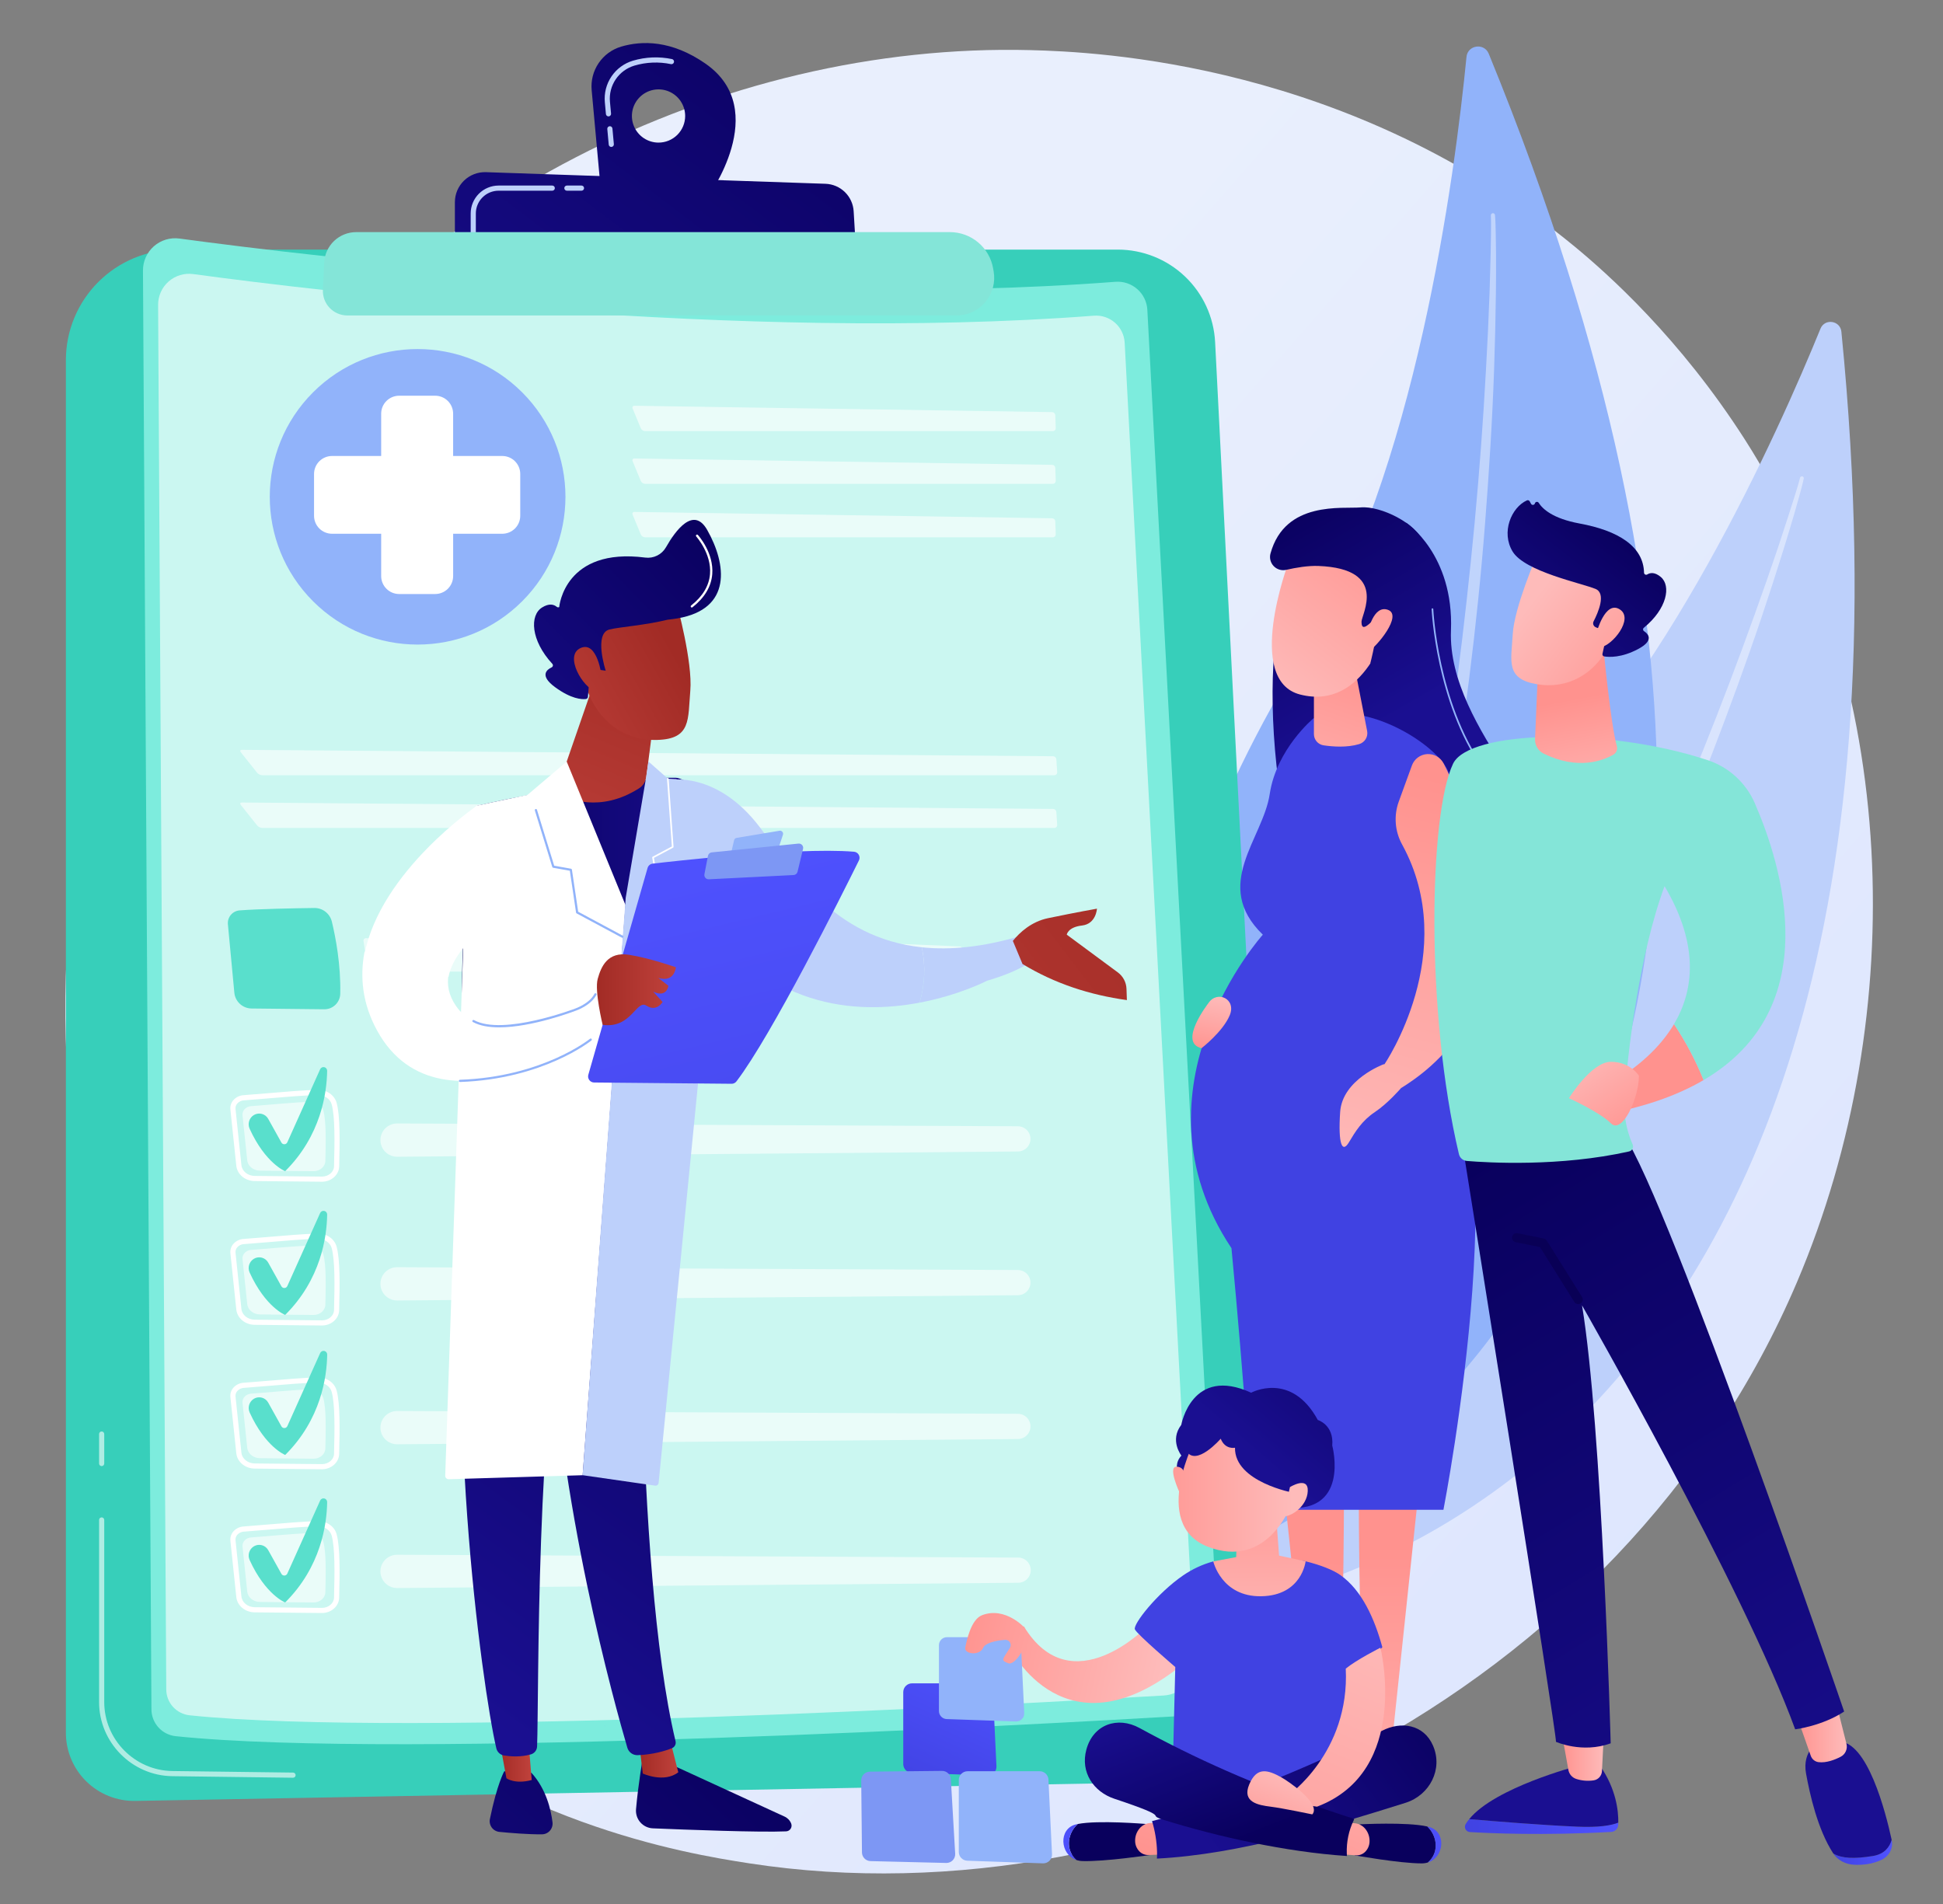 <svg width="301" height="295" viewBox="0 0 301 295" fill="none" xmlns="http://www.w3.org/2000/svg">
<rect x="0" y="0" width="301" height="295" fill="#808080" stroke="none"/>
<path d="M278.401 198.589C251.233 262.527 178.864 298.346 116.104 288.685C105.892 287.112 77.895 282.429 53.107 260.334C5.389 217.801 -4.816 133.584 33.677 74.227C61.693 31.029 111.915 6.546 159.634 7.766C169.913 8.03 209.306 9.655 243.925 38.188C249.01 42.382 260.226 52.337 270.333 68.136C294.068 105.234 296.108 156.92 278.401 198.589Z" fill="url(#paint0_linear_1128_21643)"/>
<path d="M285.258 51.388C285.084 49.649 282.683 49.291 282.022 50.913C275.63 66.599 257.583 107.203 234.64 127.23C197.288 159.84 168.461 216.411 186.255 249.431C186.253 249.431 304.144 241.32 285.258 51.388Z" fill="#BDD0FB"/>
<path opacity="0.43" d="M279.429 74.142C279.326 74.667 279.201 75.092 279.087 75.555L278.719 76.918L277.954 79.623C277.434 81.419 276.881 83.207 276.332 84.999C275.22 88.576 274.067 92.14 272.873 95.689C270.48 102.788 267.896 109.822 265.207 116.816C262.518 123.809 259.651 130.736 256.63 137.594C253.609 144.452 250.478 151.265 247.129 157.975C240.461 171.404 233.055 184.483 224.754 196.988C220.539 203.194 216.158 209.295 211.434 215.127C206.669 220.925 201.656 226.522 196.257 231.729C196.201 231.782 196.127 231.811 196.05 231.81C195.973 231.809 195.9 231.778 195.845 231.724C195.791 231.67 195.759 231.597 195.758 231.52C195.756 231.443 195.785 231.369 195.837 231.313C201.003 225.92 205.887 220.265 210.471 214.37C215.076 208.495 219.334 202.357 223.425 196.116C227.516 189.876 231.351 183.466 235.041 176.976C238.731 170.486 242.146 163.841 245.526 157.182C252.229 143.832 258.215 130.128 263.82 116.274C266.611 109.335 269.266 102.346 271.785 95.309C273.053 91.793 274.285 88.264 275.479 84.722L277.219 79.394L278.064 76.724L278.474 75.385C278.6 74.944 278.743 74.472 278.837 74.082L278.853 74.017C278.862 73.98 278.877 73.944 278.899 73.913C278.921 73.881 278.949 73.854 278.981 73.834C279.014 73.813 279.05 73.799 279.088 73.792C279.126 73.785 279.164 73.786 279.202 73.794C279.239 73.802 279.275 73.817 279.307 73.84C279.338 73.861 279.365 73.889 279.386 73.922C279.407 73.954 279.421 73.99 279.428 74.028C279.434 74.066 279.434 74.105 279.426 74.142H279.429Z" fill="white"/>
<path d="M230.628 8.319C229.922 6.593 227.363 6.961 227.181 8.818C225.423 26.764 219.338 73.676 202.006 101.079C173.791 145.692 161.556 212.169 189.744 240.467C189.748 240.462 307.589 196.414 230.628 8.319Z" fill="#91B3FA"/>
<path opacity="0.43" d="M231.597 33.308C231.654 33.876 231.655 34.347 231.679 34.854L231.716 36.352L231.758 39.344C231.771 41.338 231.758 43.333 231.738 45.326C231.689 49.313 231.596 53.3 231.457 57.285C231.179 65.258 230.673 73.219 230.053 81.171C229.433 89.124 228.613 97.063 227.613 104.979C226.614 112.895 225.487 120.799 224.108 128.662C221.382 144.391 217.796 159.986 213.122 175.264C210.704 182.879 208.086 190.432 205.037 197.818C201.933 205.183 198.515 212.413 194.584 219.364C194.544 219.439 194.475 219.494 194.393 219.518C194.311 219.543 194.223 219.533 194.148 219.493C194.074 219.452 194.018 219.383 193.994 219.301C193.969 219.22 193.979 219.132 194.019 219.057C197.652 211.985 200.918 204.731 203.805 197.324C206.716 189.931 209.196 182.375 211.475 174.766C213.754 167.157 215.721 159.451 217.513 151.709C219.305 143.967 220.773 136.15 222.199 128.329C224.985 112.672 226.933 96.871 228.441 81.033C229.182 73.111 229.769 65.176 230.202 57.228C230.429 53.255 230.614 49.281 230.758 45.304L230.923 39.339L230.974 36.356L230.983 34.866C230.978 34.378 230.983 33.853 230.96 33.428V33.355C230.956 33.273 230.985 33.192 231.04 33.13C231.094 33.069 231.171 33.031 231.253 33.025C231.335 33.019 231.417 33.045 231.48 33.098C231.543 33.151 231.584 33.226 231.592 33.308H231.597Z" fill="white"/>
<path d="M10.205 55.805C10.205 51.26 12.012 46.902 15.227 43.688C18.442 40.475 22.803 38.669 27.349 38.669H173.154C177.027 38.669 180.752 40.156 183.56 42.823C186.367 45.49 188.043 49.133 188.24 52.999L199.001 264.278C199.077 265.768 198.853 267.259 198.341 268.661C197.828 270.064 197.039 271.349 196.02 272.44C195.001 273.531 193.773 274.406 192.409 275.014C191.045 275.621 189.572 275.948 188.079 275.975L20.97 279.011C19.566 279.036 18.17 278.782 16.865 278.262C15.56 277.742 14.372 276.968 13.37 275.985C12.368 275.001 11.572 273.828 11.028 272.533C10.485 271.238 10.205 269.849 10.205 268.445V55.805Z" fill="#37CFBA"/>
<path opacity="0.6" d="M45.392 275.418H45.386L26.689 275.177C20.437 275.096 15.35 269.946 15.35 263.696V235.48C15.35 235.374 15.392 235.273 15.466 235.198C15.541 235.123 15.643 235.081 15.749 235.081C15.855 235.081 15.956 235.123 16.031 235.198C16.106 235.273 16.148 235.374 16.148 235.48V263.696C16.148 269.511 20.881 274.303 26.699 274.379L45.397 274.62C45.502 274.62 45.604 274.662 45.679 274.737C45.754 274.812 45.796 274.914 45.796 275.019C45.796 275.125 45.754 275.227 45.679 275.301C45.604 275.376 45.502 275.418 45.397 275.418H45.392Z" fill="white"/>
<path opacity="0.6" d="M15.749 227.138C15.643 227.138 15.542 227.096 15.467 227.021C15.392 226.947 15.35 226.845 15.35 226.74V222.169C15.35 222.064 15.392 221.962 15.466 221.887C15.541 221.813 15.643 221.771 15.749 221.771C15.855 221.771 15.956 221.813 16.031 221.887C16.106 221.962 16.148 222.064 16.148 222.169V226.74C16.148 226.845 16.106 226.947 16.031 227.022C15.956 227.096 15.855 227.138 15.749 227.138Z" fill="white"/>
<path d="M22.148 41.92C22.144 41.208 22.292 40.502 22.584 39.852C22.876 39.201 23.304 38.621 23.84 38.15C24.375 37.68 25.006 37.33 25.688 37.123C26.371 36.917 27.09 36.861 27.797 36.956C47.707 39.655 116.174 48.003 172.782 43.658C173.394 43.61 174.01 43.685 174.593 43.878C175.176 44.072 175.714 44.38 176.176 44.784C176.638 45.189 177.015 45.681 177.284 46.233C177.552 46.786 177.708 47.386 177.741 47.999L189.025 260.22C189.1 261.617 188.619 262.988 187.686 264.031C186.753 265.075 185.445 265.707 184.047 265.79C160.239 267.198 62.19 272.643 27.217 268.98C26.189 268.872 25.237 268.389 24.544 267.622C23.851 266.856 23.465 265.861 23.46 264.828L22.148 41.92Z" fill="#7DECDD"/>
<path opacity="0.6" d="M24.494 47.239C24.49 46.553 24.633 45.874 24.913 45.248C25.194 44.622 25.606 44.064 26.121 43.611C26.637 43.158 27.243 42.821 27.9 42.623C28.557 42.424 29.249 42.369 29.929 42.461C49.091 45.058 114.979 53.091 169.455 48.91C170.044 48.864 170.636 48.936 171.197 49.122C171.758 49.308 172.276 49.604 172.721 49.993C173.166 50.382 173.528 50.856 173.787 51.387C174.046 51.919 174.196 52.496 174.228 53.086L185.088 257.316C185.16 258.661 184.696 259.979 183.798 260.984C182.9 261.988 181.641 262.597 180.296 262.677C157.384 264.032 63.027 269.27 29.372 265.745C28.383 265.64 27.467 265.174 26.8 264.437C26.133 263.699 25.761 262.742 25.756 261.748L24.494 47.239Z" fill="white"/>
<g opacity="0.6">
<path d="M163.096 66.792C163.157 66.792 163.218 66.78 163.274 66.756C163.33 66.732 163.381 66.697 163.423 66.654C163.465 66.61 163.498 66.558 163.52 66.501C163.542 66.444 163.552 66.383 163.55 66.323L163.481 64.323C163.475 64.197 163.422 64.078 163.331 63.99C163.241 63.902 163.121 63.851 162.995 63.847L98.296 62.864C98.038 62.864 97.907 63.051 98.005 63.291L99.272 66.359C99.331 66.483 99.423 66.589 99.537 66.665C99.651 66.742 99.784 66.786 99.921 66.793L163.096 66.792Z" fill="white"/>
</g>
<g opacity="0.6">
<path d="M98.296 71.031C98.038 71.031 97.907 71.219 98.005 71.457L99.272 74.526C99.331 74.65 99.423 74.756 99.537 74.832C99.651 74.908 99.784 74.952 99.921 74.96H163.096C163.157 74.96 163.218 74.948 163.274 74.924C163.33 74.9 163.381 74.865 163.423 74.821C163.466 74.778 163.499 74.726 163.52 74.669C163.542 74.612 163.552 74.551 163.55 74.49L163.481 72.491C163.475 72.365 163.422 72.246 163.332 72.158C163.242 72.069 163.121 72.018 162.995 72.015L98.296 71.031Z" fill="white"/>
</g>
<g opacity="0.6">
<path d="M98.296 79.312C98.038 79.312 97.907 79.5 98.005 79.739L99.272 82.807C99.331 82.931 99.423 83.037 99.537 83.113C99.651 83.19 99.784 83.234 99.921 83.241H163.096C163.157 83.241 163.218 83.229 163.274 83.205C163.33 83.181 163.381 83.147 163.423 83.103C163.466 83.059 163.499 83.007 163.52 82.95C163.542 82.893 163.552 82.832 163.55 82.771L163.481 80.773C163.475 80.647 163.422 80.527 163.332 80.439C163.242 80.35 163.121 80.299 162.995 80.296L98.296 79.312Z" fill="white"/>
</g>
<g opacity="0.6">
<path d="M163.337 120.101C163.398 120.102 163.457 120.09 163.513 120.066C163.568 120.043 163.618 120.008 163.66 119.964C163.701 119.92 163.732 119.867 163.752 119.81C163.772 119.753 163.78 119.693 163.775 119.633L163.643 117.632C163.633 117.505 163.577 117.387 163.484 117.3C163.392 117.213 163.27 117.163 163.143 117.161L37.474 116.17C37.215 116.17 37.135 116.332 37.297 116.534L39.846 119.734C39.943 119.842 40.06 119.931 40.19 119.994C40.321 120.057 40.463 120.093 40.608 120.101H163.337Z" fill="white"/>
</g>
<g opacity="0.6">
<path d="M37.474 124.333C37.215 124.333 37.135 124.494 37.297 124.696L39.846 127.897C40.041 128.115 40.316 128.247 40.608 128.263H163.337C163.397 128.264 163.457 128.252 163.513 128.229C163.568 128.205 163.618 128.17 163.659 128.126C163.701 128.082 163.732 128.03 163.752 127.973C163.772 127.916 163.78 127.856 163.775 127.796L163.643 125.794C163.633 125.667 163.577 125.549 163.484 125.462C163.392 125.375 163.27 125.325 163.143 125.323L37.474 124.333Z" fill="white"/>
</g>
<path d="M37.113 141.045C40.075 140.818 45.621 140.713 48.677 140.671C49.305 140.66 49.918 140.864 50.415 141.248C50.912 141.633 51.263 142.175 51.41 142.785C51.998 145.228 52.812 149.467 52.709 153.96C52.696 154.606 52.428 155.221 51.964 155.672C51.5 156.122 50.877 156.371 50.23 156.364L38.962 156.243C38.294 156.234 37.652 155.979 37.161 155.525C36.67 155.072 36.364 154.453 36.302 153.788L35.306 143.199C35.281 142.939 35.308 142.676 35.385 142.426C35.463 142.176 35.59 141.944 35.758 141.744C35.926 141.543 36.133 141.378 36.365 141.258C36.598 141.138 36.852 141.066 37.113 141.045Z" fill="#59DFCC"/>
<g opacity="0.6">
<path d="M56.714 145.347C56.656 145.342 56.598 145.35 56.544 145.371C56.49 145.393 56.441 145.426 56.403 145.469C56.364 145.512 56.336 145.564 56.32 145.62C56.305 145.676 56.303 145.734 56.314 145.791L56.954 150.056C56.977 150.184 57.044 150.299 57.142 150.384C57.24 150.468 57.364 150.516 57.494 150.52H87.337C87.399 150.52 87.46 150.509 87.517 150.486C87.574 150.462 87.626 150.428 87.669 150.384C87.713 150.341 87.748 150.289 87.771 150.232C87.794 150.175 87.806 150.114 87.806 150.052L87.769 147.114C87.765 146.988 87.715 146.867 87.627 146.777C87.539 146.686 87.42 146.632 87.294 146.625L56.714 145.347Z" fill="white"/>
</g>
<path opacity="0.6" d="M98.498 141.045C101.46 140.818 107.006 140.713 110.062 140.671C110.69 140.661 111.303 140.864 111.799 141.249C112.296 141.633 112.646 142.175 112.793 142.785C113.383 145.228 114.196 149.467 114.094 153.96C114.081 154.606 113.813 155.221 113.349 155.671C112.885 156.122 112.261 156.371 111.615 156.364L100.346 156.243C99.678 156.234 99.036 155.979 98.545 155.525C98.053 155.072 97.747 154.453 97.686 153.788L96.689 143.199C96.664 142.939 96.691 142.676 96.768 142.426C96.846 142.175 96.973 141.943 97.141 141.743C97.31 141.542 97.516 141.377 97.749 141.258C97.982 141.138 98.237 141.066 98.498 141.045Z" fill="white"/>
<g opacity="0.6">
<path d="M118.098 145.347C118.04 145.342 117.982 145.35 117.928 145.372C117.874 145.393 117.826 145.426 117.787 145.47C117.748 145.513 117.72 145.564 117.705 145.62C117.689 145.676 117.687 145.734 117.698 145.791L118.339 150.056C118.362 150.184 118.428 150.299 118.527 150.383C118.625 150.468 118.749 150.516 118.878 150.52H148.722C148.783 150.52 148.844 150.508 148.9 150.484C148.957 150.46 149.008 150.426 149.051 150.382C149.094 150.339 149.128 150.287 149.151 150.23C149.174 150.173 149.186 150.113 149.185 150.051L149.148 147.113C149.145 146.986 149.094 146.866 149.006 146.776C148.918 146.685 148.8 146.631 148.674 146.624L118.098 145.347Z" fill="white"/>
</g>
<path d="M49.883 183.079H49.855L39.458 182.977C37.972 182.963 36.746 181.941 36.605 180.601L35.691 171.881C35.666 171.626 35.692 171.368 35.769 171.123C35.846 170.878 35.972 170.651 36.139 170.456C36.339 170.226 36.582 170.038 36.855 169.903C37.128 169.768 37.426 169.69 37.73 169.672C38.606 169.612 39.84 169.507 41.146 169.397C43.895 169.162 47.318 168.871 49.244 168.846C50.64 168.84 51.825 169.665 52.155 170.882C52.696 172.883 52.649 176.672 52.546 180.708C52.512 182.023 51.321 183.079 49.883 183.079ZM37.785 170.472C37.588 170.482 37.394 170.531 37.217 170.618C37.039 170.704 36.88 170.825 36.75 170.974C36.652 171.087 36.578 171.218 36.533 171.36C36.487 171.503 36.471 171.653 36.485 171.801L37.399 180.52C37.502 181.457 38.386 182.171 39.465 182.182L49.863 182.284H49.883C50.891 182.284 51.725 181.576 51.748 180.695C51.85 176.719 51.898 172.995 51.384 171.097C51.154 170.245 50.269 169.654 49.254 169.651C47.356 169.675 43.951 169.964 41.213 170.197C39.904 170.309 38.667 170.414 37.785 170.475V170.472Z" fill="white"/>
<path opacity="0.6" d="M38.903 171.372C41.087 171.222 45.835 170.741 48.086 170.712C49.04 170.701 49.877 171.277 50.1 172.103C50.535 173.709 50.478 176.911 50.402 179.865C50.379 180.749 49.566 181.456 48.573 181.446L40.264 181.366C39.241 181.357 38.395 180.66 38.3 179.753L37.569 172.785C37.493 172.065 38.093 171.43 38.903 171.372Z" fill="white"/>
<g opacity="0.6">
<path d="M59.017 177.29C59.163 177.845 59.49 178.335 59.946 178.683C60.402 179.031 60.961 179.217 61.535 179.212L157.731 178.394C158.241 178.381 158.726 178.17 159.082 177.804C159.438 177.439 159.637 176.949 159.636 176.439C159.635 175.929 159.434 175.44 159.077 175.076C158.72 174.712 158.234 174.502 157.724 174.492L61.522 174.053C61.126 174.051 60.735 174.141 60.38 174.315C60.024 174.489 59.713 174.742 59.471 175.055C59.229 175.367 59.062 175.732 58.983 176.119C58.905 176.507 58.916 176.908 59.017 177.29Z" fill="white"/>
</g>
<path d="M39.347 172.738C39.53 172.631 39.733 172.561 39.944 172.533C40.154 172.505 40.368 172.52 40.573 172.576C40.778 172.631 40.97 172.728 41.138 172.858C41.305 172.989 41.444 173.152 41.548 173.338L43.595 177.012C43.641 177.095 43.709 177.164 43.792 177.21C43.875 177.256 43.969 177.279 44.064 177.275C44.159 177.271 44.251 177.24 44.33 177.187C44.409 177.133 44.471 177.059 44.51 176.972L49.596 165.654C49.649 165.535 49.743 165.438 49.86 165.379C49.977 165.321 50.111 165.304 50.238 165.333C50.366 165.362 50.48 165.434 50.561 165.537C50.641 165.64 50.684 165.768 50.681 165.899C50.63 169.361 49.711 175.942 44.176 181.446C44.176 181.446 41.126 180.261 38.67 174.87C38.5 174.494 38.475 174.068 38.6 173.675C38.725 173.281 38.991 172.948 39.347 172.738Z" fill="#59DFCC"/>
<path d="M49.883 205.353H49.855L39.458 205.251C37.972 205.236 36.746 204.215 36.605 202.875L35.691 194.156C35.665 193.9 35.692 193.642 35.769 193.397C35.846 193.152 35.972 192.926 36.139 192.731C36.339 192.501 36.582 192.313 36.855 192.178C37.128 192.043 37.426 191.964 37.73 191.946C38.606 191.886 39.84 191.781 41.146 191.67C43.896 191.436 47.318 191.145 49.244 191.121H49.286C50.653 191.121 51.829 191.954 52.151 193.158C52.692 195.158 52.645 198.948 52.542 202.984C52.512 204.296 51.321 205.353 49.883 205.353ZM37.785 192.744C37.588 192.755 37.395 192.805 37.217 192.891C37.039 192.977 36.881 193.098 36.75 193.247C36.653 193.359 36.578 193.491 36.533 193.633C36.487 193.775 36.471 193.925 36.485 194.074L37.399 202.794C37.502 203.73 38.386 204.445 39.465 204.455L49.863 204.557H49.883C50.891 204.557 51.725 203.848 51.748 202.968C51.85 198.993 51.898 195.268 51.385 193.369C51.154 192.519 50.259 191.908 49.254 191.924C47.357 191.948 43.951 192.237 41.213 192.47C39.904 192.582 38.667 192.687 37.785 192.747V192.744Z" fill="white"/>
<path opacity="0.6" d="M38.903 193.644C41.087 193.495 45.835 193.013 48.086 192.986C49.04 192.973 49.877 193.549 50.1 194.377C50.535 195.983 50.478 199.184 50.402 202.137C50.379 203.023 49.566 203.729 48.573 203.719L40.264 203.64C39.241 203.629 38.395 202.933 38.3 202.027L37.569 195.058C37.493 194.342 38.093 193.7 38.903 193.644Z" fill="white"/>
<g opacity="0.6">
<path d="M59.016 199.559C59.163 200.113 59.49 200.603 59.946 200.952C60.402 201.3 60.961 201.486 61.535 201.482L157.731 200.663C158.241 200.651 158.726 200.439 159.082 200.074C159.438 199.709 159.636 199.219 159.636 198.709C159.635 198.199 159.434 197.71 159.077 197.346C158.72 196.982 158.234 196.772 157.724 196.761L61.522 196.322C61.126 196.321 60.735 196.411 60.38 196.584C60.024 196.758 59.714 197.011 59.471 197.324C59.229 197.637 59.062 198.001 58.983 198.388C58.905 198.776 58.916 199.176 59.016 199.559Z" fill="white"/>
</g>
<path d="M39.345 195.012C39.528 194.904 39.731 194.834 39.942 194.806C40.153 194.777 40.367 194.791 40.573 194.847C40.778 194.903 40.97 194.999 41.138 195.13C41.305 195.261 41.445 195.424 41.548 195.61L43.595 199.284C43.641 199.367 43.709 199.436 43.792 199.483C43.875 199.529 43.97 199.551 44.065 199.547C44.16 199.543 44.252 199.513 44.33 199.459C44.409 199.406 44.471 199.331 44.51 199.244L49.596 187.927C49.65 187.807 49.743 187.71 49.86 187.652C49.977 187.593 50.111 187.577 50.239 187.606C50.366 187.634 50.48 187.706 50.561 187.809C50.642 187.912 50.684 188.04 50.682 188.171C50.631 191.633 49.712 198.214 44.176 203.718C44.176 203.718 41.127 202.533 38.67 197.142C38.5 196.767 38.475 196.341 38.599 195.948C38.724 195.555 38.989 195.221 39.345 195.012Z" fill="#59DFCC"/>
<path d="M49.883 227.626H49.855L39.458 227.523C37.972 227.51 36.746 226.488 36.605 225.148L35.691 216.436C35.665 216.18 35.692 215.922 35.769 215.677C35.846 215.432 35.972 215.206 36.139 215.011C36.339 214.78 36.582 214.592 36.855 214.458C37.128 214.323 37.426 214.244 37.73 214.226C38.606 214.166 39.84 214.061 41.146 213.95C43.895 213.716 47.318 213.424 49.244 213.401H49.286C50.653 213.401 51.829 214.233 52.151 215.437C52.692 217.439 52.645 221.228 52.542 225.264C52.512 226.569 51.321 227.626 49.883 227.626ZM37.785 215.017C37.588 215.028 37.395 215.078 37.217 215.164C37.039 215.25 36.881 215.371 36.75 215.519C36.652 215.632 36.578 215.764 36.533 215.906C36.487 216.049 36.471 216.199 36.485 216.348L37.399 225.066C37.502 226.003 38.386 226.717 39.465 226.728L49.863 226.83H49.883C50.891 226.83 51.725 226.12 51.748 225.239C51.85 221.265 51.898 217.539 51.385 215.641C51.154 214.791 50.259 214.176 49.254 214.196C47.356 214.219 43.951 214.51 41.213 214.742C39.904 214.853 38.667 214.959 37.785 215.019V215.017Z" fill="white"/>
<path opacity="0.6" d="M38.903 215.917C41.087 215.767 45.835 215.286 48.086 215.258C49.04 215.246 49.877 215.822 50.1 216.649C50.535 218.255 50.478 221.456 50.402 224.41C50.379 225.295 49.566 226.001 48.573 225.992L40.264 225.912C39.241 225.902 38.395 225.206 38.3 224.299L37.569 217.331C37.493 216.61 38.093 215.972 38.903 215.917Z" fill="white"/>
<g opacity="0.6">
<path d="M59.017 221.836C59.163 222.391 59.49 222.881 59.946 223.229C60.402 223.577 60.961 223.763 61.535 223.758L157.731 222.94C158.241 222.927 158.726 222.716 159.082 222.35C159.438 221.985 159.637 221.495 159.636 220.985C159.635 220.475 159.434 219.986 159.077 219.622C158.72 219.258 158.234 219.048 157.724 219.037L61.522 218.599C61.126 218.597 60.735 218.687 60.38 218.861C60.024 219.034 59.713 219.288 59.471 219.6C59.229 219.913 59.062 220.278 58.983 220.665C58.905 221.053 58.916 221.453 59.017 221.836Z" fill="white"/>
</g>
<path d="M49.883 249.898H49.855L39.458 249.796C37.972 249.782 36.746 248.761 36.605 247.421L35.691 238.701C35.665 238.445 35.692 238.187 35.769 237.942C35.846 237.697 35.972 237.471 36.139 237.276C36.339 237.046 36.582 236.858 36.855 236.723C37.128 236.588 37.426 236.51 37.73 236.491C38.606 236.431 39.84 236.327 41.146 236.215C43.895 235.981 47.318 235.691 49.244 235.666H49.286C50.653 235.666 51.829 236.498 52.151 237.701C52.692 239.703 52.645 243.492 52.542 247.528C52.512 248.841 51.321 249.898 49.883 249.898ZM37.785 237.289C37.588 237.3 37.395 237.35 37.217 237.436C37.039 237.522 36.881 237.643 36.75 237.792C36.652 237.904 36.578 238.036 36.533 238.179C36.487 238.321 36.471 238.471 36.485 238.62L37.399 247.339C37.502 248.276 38.386 248.99 39.465 249L49.863 249.102H49.883C50.891 249.102 51.725 248.392 51.748 247.512C51.85 243.537 51.898 239.812 51.385 237.913C51.154 237.063 50.259 236.446 49.254 236.468C47.356 236.491 43.951 236.782 41.213 237.015C39.904 237.126 38.667 237.231 37.785 237.291V237.289Z" fill="white"/>
<path opacity="0.6" d="M38.903 238.19C41.087 238.04 45.835 237.559 48.086 237.531C49.04 237.519 49.877 238.096 50.1 238.922C50.535 240.528 50.478 243.729 50.402 246.683C50.379 247.568 49.566 248.274 48.573 248.265L40.264 248.185C39.241 248.176 38.395 247.479 38.3 246.572L37.569 239.604C37.493 238.883 38.093 238.245 38.903 238.19Z" fill="white"/>
<g opacity="0.6">
<path d="M59.015 244.109C59.161 244.664 59.488 245.154 59.944 245.502C60.401 245.85 60.96 246.036 61.533 246.031L157.73 245.213C158.248 245.212 158.744 245.005 159.109 244.638C159.475 244.272 159.68 243.775 159.679 243.257C159.678 242.74 159.471 242.244 159.104 241.878C158.737 241.513 158.24 241.308 157.723 241.309L61.52 240.872C61.124 240.87 60.733 240.96 60.378 241.133C60.022 241.307 59.711 241.56 59.469 241.873C59.227 242.186 59.06 242.55 58.981 242.938C58.903 243.326 58.914 243.726 59.015 244.109Z" fill="white"/>
</g>
<path d="M39.345 239.557C39.528 239.45 39.731 239.38 39.942 239.351C40.153 239.323 40.367 239.337 40.573 239.393C40.778 239.449 40.97 239.545 41.138 239.676C41.305 239.807 41.445 239.97 41.548 240.156L43.595 243.831C43.641 243.914 43.709 243.983 43.792 244.029C43.876 244.075 43.97 244.098 44.065 244.094C44.16 244.09 44.252 244.059 44.33 244.006C44.409 243.952 44.471 243.878 44.51 243.791L49.596 232.472C49.65 232.353 49.743 232.255 49.86 232.197C49.978 232.138 50.111 232.122 50.239 232.151C50.367 232.18 50.481 232.252 50.562 232.355C50.642 232.459 50.685 232.587 50.682 232.717C50.631 236.18 49.712 242.76 44.176 248.265C44.176 248.265 41.127 247.079 38.671 241.689C38.5 241.313 38.475 240.887 38.599 240.494C38.724 240.101 38.989 239.767 39.345 239.557Z" fill="#59DFCC"/>
<path d="M39.346 216.698C39.529 216.591 39.732 216.521 39.943 216.493C40.153 216.465 40.367 216.479 40.572 216.535C40.777 216.591 40.969 216.687 41.136 216.818C41.304 216.949 41.443 217.112 41.547 217.297L43.593 220.972C43.639 221.057 43.707 221.128 43.79 221.177C43.874 221.225 43.97 221.249 44.066 221.245C44.163 221.241 44.257 221.21 44.336 221.155C44.416 221.101 44.478 221.025 44.517 220.936L49.603 209.618C49.656 209.499 49.75 209.401 49.867 209.343C49.984 209.285 50.118 209.268 50.245 209.297C50.373 209.326 50.487 209.398 50.568 209.501C50.648 209.604 50.691 209.732 50.688 209.862C50.637 213.325 49.718 219.906 44.183 225.41C44.183 225.41 41.133 224.225 38.677 218.834C38.505 218.458 38.478 218.032 38.602 217.638C38.725 217.244 38.99 216.909 39.346 216.698Z" fill="#59DFCC"/>
<path d="M80.889 93.156C89.833 84.216 89.833 69.722 80.889 60.782C71.945 51.843 57.444 51.843 48.499 60.782C39.555 69.722 39.555 84.216 48.499 93.156C57.444 102.096 71.945 102.096 80.889 93.156Z" fill="#91B3FA"/>
<path d="M77.807 70.644H70.197V64.092C70.197 63.353 69.904 62.645 69.381 62.122C68.859 61.6 68.15 61.307 67.411 61.307H61.833C61.095 61.307 60.386 61.601 59.864 62.123C59.342 62.645 59.049 63.353 59.049 64.092V70.644H51.437C50.698 70.644 49.989 70.938 49.467 71.46C48.944 71.982 48.65 72.691 48.65 73.43V79.907C48.65 80.646 48.944 81.354 49.467 81.877C49.989 82.399 50.698 82.692 51.437 82.692H59.049V89.245C59.049 89.984 59.342 90.692 59.865 91.214C60.388 91.737 61.096 92.03 61.835 92.03H67.413C68.152 92.03 68.861 91.737 69.383 91.214C69.906 90.692 70.199 89.984 70.199 89.245V82.692H77.807C78.546 82.692 79.255 82.399 79.778 81.877C80.3 81.354 80.594 80.646 80.594 79.907V73.43C80.594 72.691 80.3 71.982 79.778 71.46C79.255 70.938 78.546 70.644 77.807 70.644Z" fill="white"/>
<path d="M109.295 9.862C104.028 6.2 99.45 6.272 96.226 7.223C94.8 7.647 93.566 8.553 92.733 9.785C91.9 11.017 91.52 12.5 91.659 13.98L93.045 29.151L109.589 30.619C109.589 30.619 119.62 17.044 109.295 9.862ZM102.017 22.093C101.201 22.093 100.404 21.852 99.725 21.399C99.047 20.945 98.518 20.302 98.206 19.548C97.894 18.795 97.812 17.966 97.971 17.166C98.13 16.366 98.523 15.631 99.1 15.055C99.677 14.478 100.412 14.085 101.212 13.926C102.013 13.767 102.842 13.849 103.596 14.161C104.35 14.473 104.994 15.002 105.447 15.68C105.9 16.358 106.142 17.155 106.142 17.97C106.142 19.064 105.708 20.113 104.934 20.886C104.161 21.659 103.111 22.093 102.017 22.093Z" fill="url(#paint1_linear_1128_21643)"/>
<path d="M94.698 22.766C94.599 22.766 94.503 22.729 94.429 22.662C94.356 22.594 94.31 22.502 94.301 22.403L94.08 19.988C94.075 19.936 94.081 19.884 94.096 19.833C94.112 19.783 94.137 19.737 94.171 19.697C94.204 19.656 94.245 19.623 94.292 19.599C94.338 19.574 94.389 19.559 94.441 19.555C94.493 19.55 94.546 19.555 94.596 19.571C94.646 19.587 94.693 19.612 94.733 19.645C94.773 19.679 94.806 19.72 94.831 19.766C94.855 19.813 94.87 19.863 94.875 19.916L95.096 22.331C95.101 22.383 95.096 22.436 95.08 22.486C95.064 22.536 95.039 22.582 95.006 22.622C94.972 22.663 94.931 22.696 94.884 22.72C94.838 22.745 94.787 22.76 94.735 22.764C94.723 22.766 94.71 22.767 94.698 22.766ZM94.264 18.033C94.165 18.032 94.069 17.995 93.996 17.928C93.922 17.861 93.876 17.769 93.867 17.671L93.699 15.836C93.571 14.427 93.934 13.016 94.727 11.843C95.52 10.67 96.694 9.807 98.05 9.401C100.014 8.818 102.092 8.733 104.097 9.152C104.148 9.162 104.198 9.183 104.241 9.212C104.285 9.241 104.323 9.279 104.352 9.323C104.381 9.366 104.402 9.416 104.412 9.467C104.422 9.519 104.422 9.572 104.411 9.624C104.4 9.676 104.38 9.725 104.35 9.768C104.32 9.812 104.282 9.849 104.238 9.878C104.194 9.907 104.144 9.926 104.093 9.936C104.041 9.945 103.987 9.945 103.936 9.934C102.059 9.541 100.115 9.621 98.277 10.166C97.096 10.518 96.074 11.269 95.383 12.289C94.693 13.31 94.378 14.537 94.49 15.764L94.661 17.598C94.666 17.65 94.66 17.703 94.645 17.753C94.629 17.803 94.604 17.849 94.57 17.89C94.537 17.93 94.496 17.963 94.449 17.987C94.403 18.012 94.352 18.027 94.3 18.032L94.264 18.033Z" fill="#BDD0FB"/>
<path d="M70.469 38.948V31.322C70.469 30.698 70.594 30.081 70.838 29.506C71.082 28.931 71.438 28.412 71.887 27.978C72.336 27.544 72.867 27.205 73.45 26.98C74.033 26.756 74.654 26.651 75.279 26.672L127.879 28.473C129.006 28.512 130.077 28.969 130.884 29.755C131.691 30.541 132.176 31.6 132.244 32.725L132.683 40.051L70.469 38.948Z" fill="url(#paint2_linear_1128_21643)"/>
<path d="M90.081 29.545H87.819C87.713 29.545 87.612 29.503 87.537 29.428C87.462 29.353 87.42 29.252 87.42 29.146C87.42 29.04 87.462 28.939 87.537 28.864C87.612 28.789 87.713 28.747 87.819 28.747H90.081C90.186 28.747 90.288 28.789 90.363 28.864C90.438 28.939 90.48 29.04 90.48 29.146C90.48 29.252 90.438 29.353 90.363 29.428C90.288 29.503 90.186 29.545 90.081 29.545Z" fill="#BDD0FB"/>
<path d="M73.315 36.553C73.209 36.553 73.108 36.511 73.033 36.437C72.958 36.362 72.916 36.26 72.916 36.155V33.07C72.917 31.924 73.373 30.825 74.184 30.014C74.995 29.204 76.094 28.748 77.241 28.747H85.553C85.659 28.747 85.761 28.789 85.836 28.864C85.911 28.939 85.953 29.04 85.953 29.146C85.953 29.252 85.911 29.353 85.836 29.428C85.761 29.503 85.659 29.545 85.553 29.545H77.241C76.306 29.546 75.409 29.918 74.748 30.578C74.087 31.239 73.715 32.135 73.714 33.07V36.155C73.714 36.26 73.672 36.362 73.597 36.436C73.522 36.511 73.421 36.553 73.315 36.553Z" fill="#BDD0FB"/>
<path d="M50.224 40.678C50.285 39.407 50.834 38.207 51.755 37.329C52.677 36.451 53.902 35.961 55.175 35.961H147.154C148.757 35.961 150.307 36.527 151.533 37.558C152.758 38.59 153.58 40.02 153.853 41.598L153.931 42.047C154.077 42.885 154.037 43.744 153.815 44.565C153.594 45.386 153.195 46.148 152.647 46.798C152.1 47.449 151.417 47.972 150.646 48.33C149.875 48.689 149.034 48.875 148.184 48.875H53.813C53.3 48.875 52.792 48.771 52.32 48.569C51.848 48.367 51.422 48.071 51.067 47.7C50.713 47.329 50.437 46.889 50.258 46.409C50.078 45.928 49.998 45.416 50.022 44.903L50.224 40.678Z" fill="#84E5D8"/>
<path d="M93.752 267.453C93.705 267.406 93.655 267.359 93.607 267.312C93.664 267.35 93.713 267.397 93.752 267.453Z" fill="url(#paint3_linear_1128_21643)"/>
<path fill-rule="evenodd" clip-rule="evenodd" d="M203.296 272.999C203.296 272.999 194.615 279.739 197.371 279.538C200.126 279.338 208.053 278.849 208.207 278.326C208.36 277.804 207.481 272.905 206.732 272.999C205.983 273.093 203.296 273.741 203.296 272.999Z" fill="url(#paint4_linear_1128_21643)"/>
<path d="M217.875 81.01C217.875 81.01 225.243 85.889 224.776 97.687C224.469 105.461 229.236 113.144 233.27 119.431C238.403 127.427 248.389 135.853 241.969 146.072C237.94 152.485 228.218 162.239 219.895 161.346C215.64 160.888 209.699 156.476 207.684 152.736C194.763 128.753 195.269 94.536 200.949 87.944C206.629 81.351 217.875 81.01 217.875 81.01Z" fill="url(#paint5_linear_1128_21643)"/>
<path fill-rule="evenodd" clip-rule="evenodd" d="M208.2 231.347C208.2 231.347 208.2 264.078 206.659 273.294C206.622 273.525 206.515 273.739 206.351 273.906C206.188 274.073 205.976 274.185 205.746 274.227C205.157 274.316 204.555 274.227 204.017 273.971C203.844 273.89 203.694 273.766 203.582 273.61C203.47 273.454 203.401 273.273 203.38 273.082L199.025 231.92L208.2 231.347Z" fill="url(#paint6_linear_1128_21643)"/>
<path fill-rule="evenodd" clip-rule="evenodd" d="M212.085 272.272L211.573 273.525L211.207 278.039C211.237 278.673 211.748 279.205 212.435 279.311C213.378 279.456 215.321 279.604 216.609 279.504C217.618 279.426 218.247 278.481 217.856 277.633L216.34 274.377C216.228 274.136 216.068 273.92 215.87 273.742C215.672 273.564 215.441 273.428 215.189 273.341L212.085 272.272Z" fill="url(#paint7_linear_1128_21643)"/>
<path fill-rule="evenodd" clip-rule="evenodd" d="M210.494 231.347C210.494 231.347 210.494 264.507 212.073 273.513C212.097 273.658 212.161 273.794 212.257 273.906C212.353 274.018 212.478 274.101 212.619 274.147C213.077 274.293 213.847 274.382 214.827 273.9C214.953 273.839 215.061 273.747 215.142 273.633C215.224 273.52 215.276 273.388 215.294 273.249L219.669 231.92L210.494 231.347Z" fill="url(#paint8_linear_1128_21643)"/>
<path d="M203.462 111.304C203.462 111.304 197.748 116.039 196.7 123.015C195.652 129.991 187.681 137.09 195.631 144.808C195.631 144.808 174.23 168.57 190.772 193.373C192.736 213.836 194.028 233.904 194.028 233.904H223.611C223.611 233.904 236.476 167.803 220.815 160.39C223.028 148.037 225.044 123.235 224.499 120.045C223.843 116.235 211.852 107.927 203.462 111.304Z" fill="url(#paint9_linear_1128_21643)"/>
<path d="M203.547 102.991V113.731C203.546 114.151 203.696 114.558 203.97 114.877C204.244 115.197 204.624 115.407 205.04 115.47C206.464 115.683 208.667 115.85 210.557 115.281C210.977 115.157 211.337 114.881 211.565 114.507C211.793 114.132 211.874 113.687 211.791 113.256L209.789 102.991H203.547Z" fill="url(#paint10_linear_1128_21643)"/>
<path d="M199.574 87.258C199.574 87.258 192.768 105.4 201.416 107.603C211.597 110.196 215.027 96.754 215.027 96.754C215.027 96.754 206.097 71.1 199.574 87.258Z" fill="url(#paint11_linear_1128_21643)"/>
<path d="M196.817 85.756C196.725 86.097 196.722 86.456 196.81 86.798C196.898 87.14 197.073 87.454 197.317 87.708C197.562 87.963 197.869 88.15 198.208 88.251C198.546 88.352 198.905 88.363 199.25 88.284C200.767 87.936 202.634 87.621 204.251 87.683C215.17 88.109 210.916 95.195 210.916 96.329C210.916 98.648 213.196 95.122 213.326 95.904C213.611 97.605 212.282 102.765 212.282 102.765C212.282 102.765 219.282 101.29 221.551 97.888C223.82 94.486 221.267 86.833 220.417 83.999C219.567 81.164 213.894 78.329 210.774 78.612C207.989 78.862 199.08 77.532 196.817 85.756Z" fill="url(#paint12_linear_1128_21643)"/>
<path d="M211.912 97.887C211.912 97.887 212.763 93.635 215.031 94.486C217.3 95.337 213.329 100.154 211.912 101.005V97.887Z" fill="url(#paint13_linear_1128_21643)"/>
<path d="M218.727 118.591C218.906 118.098 219.226 117.668 219.647 117.355C220.067 117.042 220.571 116.859 221.094 116.829C221.618 116.798 222.139 116.922 222.593 117.184C223.047 117.446 223.415 117.836 223.65 118.304C229.194 129.339 238.862 155.076 217.033 168.582L214.453 164.917C214.453 164.917 226.355 147.495 217.202 130.823C216.649 129.817 216.318 128.704 216.23 127.56C216.142 126.416 216.299 125.265 216.69 124.187L218.727 118.591Z" fill="url(#paint14_linear_1128_21643)"/>
<path d="M214.342 164.884C214.342 164.884 207.946 167.236 207.609 172.285C207.272 177.334 207.946 178.678 208.956 176.995C209.966 175.313 210.975 173.631 212.995 172.285C215.015 170.939 217.034 168.584 217.034 168.584C217.034 168.584 216.698 164.884 214.342 164.884Z" fill="url(#paint15_linear_1128_21643)"/>
<path d="M187.201 155.413C187.201 155.413 182.408 161.568 186.142 162.386C186.142 162.386 189.411 159.871 190.497 157.312C191.582 154.754 188.552 153.365 187.201 155.413Z" fill="url(#paint16_linear_1128_21643)"/>
<path d="M237.728 142.831C237.712 142.831 237.697 142.828 237.682 142.823C237.667 142.817 237.652 142.808 237.64 142.797C237.627 142.785 237.617 142.772 237.61 142.756C237.603 142.741 237.599 142.724 237.599 142.708C237.598 142.691 237.601 142.674 237.607 142.658C240.081 135.974 236.686 129.166 229.557 118.94C222.482 108.796 221.786 94.523 221.779 94.38C221.779 94.363 221.781 94.346 221.787 94.33C221.793 94.314 221.802 94.3 221.813 94.288C221.825 94.275 221.838 94.265 221.854 94.258C221.869 94.251 221.885 94.247 221.902 94.247H221.908C221.941 94.246 221.973 94.259 221.997 94.282C222.021 94.305 222.035 94.335 222.036 94.368C222.042 94.51 222.737 108.712 229.768 118.794C236.948 129.09 240.362 135.957 237.852 142.747C237.843 142.773 237.826 142.794 237.804 142.809C237.781 142.824 237.755 142.832 237.728 142.831Z" fill="#91B3FA"/>
<path d="M111.138 138.421C111.118 138.435 111.102 138.453 111.089 138.473L111.218 138.481C111.197 138.512 111.307 138.564 111.307 138.625L111.17 138.691C111.17 138.755 111.096 138.838 111.078 138.929L111.04 138.968C110.814 140.307 109.545 143.969 108.203 148.71C108.189 148.75 108.172 148.793 108.16 148.832C105.146 159.47 100.785 175.529 99.472 182.943C99.472 182.943 97.138 183.689 93.52 184.714H93.512C88.286 185.737 80.399 186.855 73.06 184.934C73.06 184.934 69.117 152.736 73.895 124.854C73.895 124.854 86.429 121.719 99.959 120.865C100.029 120.865 100.099 120.729 100.164 120.725C101.256 120.664 102.351 120.497 103.447 120.497H104.699C105.259 120.497 106.272 121.063 107.455 121.562C107.49 121.575 107.558 121.635 107.558 121.653C107.558 121.653 107.566 121.643 107.571 121.643C107.666 121.707 107.765 121.766 107.867 121.819C108.001 121.876 108.14 121.956 108.283 122.023C108.314 122.041 108.349 122.065 108.38 122.078C108.393 122.088 108.41 122.095 108.423 122.104C108.515 122.152 108.61 122.206 108.71 122.249C108.732 122.257 108.749 122.268 108.766 122.276C108.879 122.333 108.993 122.393 109.11 122.455C109.128 122.463 109.036 122.472 109.053 122.485C109.188 122.555 109.36 122.629 109.501 122.702C109.642 122.776 109.723 122.837 109.731 122.907L109.749 122.794C109.814 122.829 109.884 122.868 109.954 122.907C109.96 122.909 109.966 122.912 109.971 122.916C110.72 123.348 111.43 123.846 112.092 124.402C112.092 124.402 112.092 124.41 112.101 124.416L112.131 124.459C115.162 129.503 116.572 137.746 111.138 138.421Z" fill="url(#paint17_linear_1128_21643)"/>
<path d="M142.799 146.76C129.163 145.318 122.761 134.818 117.693 128.144C111.001 119.328 103.613 120.851 103.613 120.851L108.135 140.305C118.253 156.419 132.724 157.182 142.453 155.34C143.29 152.555 143.409 149.603 142.799 146.76Z" fill="#BDD0FB"/>
<path d="M163.282 143.727L158.32 144.938C152.274 146.759 147.166 147.223 142.799 146.761C143.409 149.604 143.29 152.555 142.453 155.339C148.646 154.167 152.917 151.939 152.917 151.939C164.305 148.62 163.282 143.727 163.282 143.727Z" fill="#BDD0FB"/>
<path d="M174.51 153.19C174.491 152.693 174.361 152.206 174.129 151.767C173.896 151.327 173.568 150.945 173.168 150.65L165.258 144.803C165.258 144.803 165.42 143.637 167.619 143.387C169.818 143.136 169.934 140.777 169.934 140.777C169.934 140.777 166.878 141.313 162.361 142.249C159.78 142.784 157.978 144.446 156.906 145.771L158.403 149.351C163.418 152.4 168.85 154.144 174.573 154.94L174.51 153.19Z" fill="url(#paint18_linear_1128_21643)"/>
<path d="M104.838 120.743C104.79 120.743 104.747 120.743 104.703 120.743C104.69 120.743 104.681 120.743 104.668 120.733L104.838 120.743Z" fill="url(#paint19_linear_1128_21643)"/>
<path d="M107.582 120.595L107.562 120.604V120.585C107.565 120.588 107.568 120.59 107.571 120.592C107.574 120.594 107.578 120.595 107.582 120.595Z" fill="url(#paint20_linear_1128_21643)"/>
<path d="M99.584 272.328C99.584 272.328 98.876 276.334 98.529 280.299C98.498 280.667 98.542 281.037 98.658 281.387C98.774 281.738 98.96 282.061 99.204 282.337C99.448 282.614 99.746 282.838 100.08 282.996C100.413 283.155 100.775 283.244 101.144 283.258C106.427 283.478 117.722 283.906 121.781 283.725C121.923 283.718 122.061 283.678 122.183 283.607C122.306 283.536 122.41 283.437 122.487 283.318C122.563 283.199 122.61 283.063 122.624 282.922C122.637 282.781 122.617 282.639 122.564 282.508C122.373 282.032 122.007 281.648 121.541 281.436L102.874 272.861L99.584 272.328Z" fill="url(#paint21_linear_1128_21643)"/>
<path d="M99.004 269.975L99.573 274.766C99.573 274.766 102.848 276.288 105.076 274.575L103.722 269.235L99.004 269.975Z" fill="url(#paint22_linear_1128_21643)"/>
<path d="M99.432 179.901C99.187 181.152 98.113 242.337 104.652 269.756C104.705 269.972 104.679 270.2 104.579 270.398C104.479 270.597 104.311 270.753 104.105 270.839C103.102 271.248 101.137 271.842 98.776 271.921C98.421 271.932 98.072 271.826 97.784 271.617C97.496 271.409 97.285 271.111 97.185 270.77C95.321 264.407 86.358 232.535 85.188 202.088C83.881 168.065 85.188 200.929 85.188 200.929L85.955 179.898L99.432 179.901Z" fill="url(#paint23_linear_1128_21643)"/>
<path d="M78.112 274.418C78.112 274.418 76.986 276.44 75.894 281.813C75.847 282.042 75.848 282.279 75.898 282.507C75.948 282.736 76.046 282.951 76.185 283.14C76.324 283.328 76.501 283.485 76.704 283.6C76.908 283.716 77.133 283.787 77.367 283.81C79.106 283.981 81.796 284.202 83.947 284.186C84.181 284.185 84.412 284.135 84.625 284.039C84.839 283.943 85.029 283.803 85.185 283.628C85.34 283.453 85.457 283.247 85.527 283.024C85.598 282.801 85.62 282.565 85.593 282.333C85.355 280.372 84.612 277.154 82.319 274.646L78.112 274.418Z" fill="url(#paint24_linear_1128_21643)"/>
<path d="M77.123 268.255L78.453 275.501C78.453 275.501 79.767 276.478 82.367 275.77L81.733 267.974L77.123 268.255Z" fill="url(#paint25_linear_1128_21643)"/>
<path d="M73.533 181.779C68.181 214.06 74.694 261.562 76.89 270.864C76.955 271.142 77.101 271.395 77.309 271.591C77.518 271.787 77.779 271.917 78.061 271.964C79.042 272.127 80.656 272.26 82.247 271.797C82.515 271.719 82.752 271.558 82.923 271.338C83.095 271.118 83.193 270.849 83.203 270.57C83.498 263.052 82.968 216.905 87.954 198.663C88.209 197.743 88.774 196.939 89.553 196.388L99.231 189.511L99.973 178.395L73.533 181.779Z" fill="url(#paint26_linear_1128_21643)"/>
<path d="M80.05 140.343L73.898 124.821C73.898 124.821 58.918 134.994 56.455 147.892C59.286 148.097 64.437 148.837 69.477 151.381C70.586 145.291 80.05 140.343 80.05 140.343Z" fill="white"/>
<path d="M91.387 107.598L86.284 122.347C86.242 122.465 86.244 122.594 86.288 122.711C86.333 122.829 86.417 122.926 86.526 122.988C87.917 123.757 92.929 125.978 98.968 122.151C99.28 121.956 99.545 121.695 99.744 121.386C99.944 121.077 100.072 120.728 100.122 120.364L101.774 107.598H91.387Z" fill="url(#paint27_linear_1128_21643)"/>
<path d="M81.703 123.16L87.792 117.991L96.9 140.22L90.261 228.55L69.517 229.17C69.445 229.172 69.373 229.159 69.305 229.132C69.238 229.106 69.177 229.065 69.126 229.014C69.075 228.963 69.035 228.901 69.008 228.834C68.981 228.767 68.969 228.694 68.971 228.622L71.867 143.642C71.867 143.642 71.946 125.28 73.898 124.822C75.851 124.364 81.703 123.16 81.703 123.16Z" fill="white"/>
<path d="M111.191 138.481L111.307 138.625L111.17 138.69L111.077 138.929L111.017 138.968L109.256 156.506V156.516L102.036 229.69C102.034 229.76 102.017 229.829 101.988 229.892C101.959 229.956 101.917 230.013 101.865 230.06C101.811 230.103 101.748 230.134 101.681 230.152C101.614 230.169 101.544 230.173 101.475 230.162L90.252 228.545L93.514 184.625L93.52 184.559L96.933 139.074L100.029 120.81V120.799L100.464 117.988L103.468 120.638H103.507L104.367 120.685L104.722 120.702C105.278 120.851 107.561 121.711 107.561 121.711C107.561 121.711 108.357 122.067 108.74 122.25C108.755 122.258 108.77 122.266 108.784 122.276C108.898 122.332 109.004 122.393 109.122 122.454C109.139 122.463 109.084 122.471 109.101 122.484C109.336 122.615 109.598 122.758 109.598 122.911V122.919L110.928 138.411L111.068 138.463L111.191 138.481Z" fill="#BDD0FB"/>
<path d="M100.713 140.039V142.201L108.572 141.721V139.318L100.713 140.039Z" fill="url(#paint28_linear_1128_21643)"/>
<path d="M96.41 145.288C96.381 145.288 96.354 145.281 96.329 145.267L89.329 141.51C89.306 141.498 89.285 141.48 89.27 141.458C89.255 141.437 89.245 141.412 89.241 141.386L88.278 134.901L85.691 134.441C85.66 134.436 85.631 134.422 85.608 134.401C85.584 134.381 85.567 134.354 85.558 134.324L82.857 125.556C82.851 125.534 82.848 125.512 82.85 125.49C82.852 125.467 82.859 125.446 82.869 125.426C82.88 125.406 82.894 125.388 82.911 125.374C82.928 125.36 82.948 125.349 82.97 125.342C82.991 125.335 83.014 125.333 83.037 125.335C83.059 125.337 83.081 125.343 83.101 125.354C83.121 125.364 83.138 125.379 83.153 125.396C83.167 125.414 83.177 125.434 83.184 125.456L85.854 134.124L88.458 134.587C88.493 134.592 88.526 134.609 88.551 134.635C88.576 134.66 88.592 134.693 88.597 134.729L89.567 141.251L96.49 144.967C96.524 144.985 96.55 145.013 96.566 145.048C96.581 145.083 96.585 145.122 96.575 145.159C96.566 145.195 96.545 145.228 96.515 145.252C96.485 145.275 96.448 145.288 96.41 145.288Z" fill="#91B3FA"/>
<path d="M98.074 143.14C98.052 143.14 98.03 143.135 98.01 143.124C97.996 143.115 97.983 143.104 97.972 143.091C97.962 143.078 97.954 143.062 97.95 143.046C97.945 143.03 97.944 143.013 97.946 142.996C97.948 142.979 97.954 142.963 97.962 142.949L101.646 136.505L101.038 132.856C101.034 132.83 101.038 132.803 101.05 132.779C101.062 132.755 101.081 132.735 101.104 132.722L104.079 131.14L103.327 120.656C103.324 120.622 103.336 120.589 103.358 120.563C103.38 120.538 103.412 120.522 103.445 120.52C103.462 120.518 103.479 120.52 103.495 120.525C103.512 120.53 103.526 120.539 103.539 120.55C103.552 120.561 103.562 120.574 103.57 120.59C103.577 120.605 103.582 120.621 103.583 120.638L104.341 131.205C104.343 131.23 104.337 131.255 104.325 131.276C104.313 131.298 104.295 131.316 104.273 131.327L101.306 132.905L101.906 136.508C101.911 136.537 101.906 136.567 101.892 136.593L98.191 143.079C98.178 143.098 98.161 143.114 98.14 143.125C98.12 143.136 98.097 143.141 98.074 143.14Z" fill="white"/>
<path d="M93.161 154.493C93.161 154.493 76.344 163.994 70.666 155.883C69.489 154.199 69.207 152.525 69.497 150.929C64.456 148.384 59.305 147.649 56.474 147.44C55.731 151.327 56.124 155.464 58.411 159.645C68.35 177.82 95.387 158.64 95.387 158.64L93.161 154.493Z" fill="white"/>
<path d="M91.14 166.512L100.319 134.472C100.37 134.295 100.472 134.136 100.612 134.016C100.753 133.896 100.926 133.821 101.109 133.799C102.773 133.606 107.592 133.061 113.156 132.59C119.858 132.024 127.641 131.568 132.293 131.955C132.446 131.967 132.593 132.017 132.723 132.099C132.852 132.181 132.959 132.293 133.034 132.427C133.11 132.56 133.152 132.709 133.156 132.862C133.161 133.015 133.128 133.167 133.06 133.304C130.415 138.653 119.536 160.41 114.089 167.534C114 167.651 113.885 167.745 113.754 167.809C113.622 167.874 113.478 167.907 113.331 167.905L92.034 167.708C91.889 167.707 91.747 167.672 91.618 167.607C91.489 167.542 91.377 167.447 91.29 167.332C91.204 167.216 91.145 167.082 91.119 166.94C91.093 166.797 91.1 166.651 91.14 166.512Z" fill="url(#paint29_linear_1128_21643)"/>
<path d="M114.106 129.813L120.758 128.704C120.839 128.691 120.922 128.698 120.999 128.727C121.077 128.755 121.145 128.802 121.199 128.865C121.252 128.927 121.289 129.002 121.305 129.083C121.321 129.164 121.315 129.247 121.29 129.325L120.631 131.32C120.603 131.404 120.552 131.478 120.484 131.535C120.416 131.591 120.333 131.628 120.246 131.641L113.842 132.496C113.765 132.506 113.687 132.498 113.614 132.471C113.542 132.445 113.476 132.401 113.424 132.344C113.372 132.286 113.335 132.217 113.316 132.143C113.297 132.068 113.296 131.989 113.314 131.914L113.723 130.175C113.744 130.084 113.792 130.001 113.86 129.936C113.928 129.872 114.013 129.829 114.106 129.813Z" fill="#91B3FA"/>
<path d="M109.125 135.444L109.673 132.59C109.7 132.45 109.771 132.323 109.876 132.227C109.981 132.131 110.114 132.072 110.255 132.057L123.697 130.694C123.802 130.683 123.908 130.698 124.006 130.737C124.104 130.776 124.191 130.837 124.26 130.917C124.329 130.996 124.379 131.091 124.404 131.193C124.429 131.295 124.43 131.402 124.405 131.505L123.551 135.061C123.517 135.201 123.439 135.325 123.328 135.416C123.217 135.507 123.08 135.56 122.936 135.567L109.808 136.227C109.708 136.232 109.608 136.215 109.516 136.176C109.423 136.137 109.341 136.077 109.276 136.002C109.21 135.926 109.162 135.837 109.136 135.74C109.11 135.643 109.106 135.542 109.125 135.444Z" fill="#7D97F4"/>
<path d="M93.358 158.771C93.358 158.771 92.079 153.516 92.595 151.651C93.111 149.786 94.11 147.39 97.441 147.923C100.772 148.456 104.707 149.858 104.707 149.858C104.707 149.858 104.508 152.286 101.976 151.503L103.546 152.717C103.546 152.717 103.322 154.66 101.183 153.623L102.644 155.233C102.644 155.233 101.723 156.83 100.152 155.806C98.581 154.782 97.82 159.404 93.358 158.771Z" fill="url(#paint30_linear_1128_21643)"/>
<path d="M77.328 159.165C75.773 159.165 74.345 158.935 73.261 158.339C73.221 158.317 73.191 158.281 73.179 158.237C73.166 158.194 73.171 158.147 73.193 158.107C73.215 158.067 73.252 158.038 73.295 158.025C73.339 158.013 73.386 158.018 73.425 158.04C77.928 160.51 89.008 156.292 89.12 156.248C89.147 156.238 91.316 155.487 92.087 153.971C92.108 153.93 92.144 153.899 92.187 153.885C92.231 153.871 92.278 153.874 92.319 153.895C92.359 153.916 92.39 153.952 92.404 153.995C92.419 154.038 92.415 154.086 92.394 154.126C91.554 155.763 89.324 156.537 89.234 156.57C88.887 156.701 82.42 159.165 77.328 159.165Z" fill="#91B3FA"/>
<path d="M71.262 167.628C71.217 167.629 71.173 167.611 71.14 167.58C71.108 167.548 71.089 167.505 71.088 167.46C71.087 167.415 71.104 167.371 71.136 167.338C71.167 167.306 71.21 167.287 71.256 167.286C84.037 166.847 91.327 160.993 91.4 160.933C91.417 160.918 91.437 160.907 91.459 160.9C91.48 160.893 91.503 160.891 91.526 160.893C91.548 160.895 91.57 160.901 91.591 160.912C91.611 160.922 91.629 160.937 91.643 160.954C91.657 160.972 91.668 160.992 91.675 161.014C91.681 161.036 91.683 161.059 91.681 161.081C91.678 161.104 91.671 161.126 91.66 161.146C91.649 161.166 91.635 161.183 91.617 161.197C91.543 161.257 84.172 167.184 71.268 167.628H71.262Z" fill="#91B3FA"/>
<path d="M104.862 93.615C104.862 93.615 107.325 102.562 106.938 107.015C106.551 111.467 107.093 114.474 101.853 114.633C96.612 114.791 92.669 111.629 90.965 106.892C90.965 106.892 88.281 99.585 89.499 96.923C90.716 94.262 104.862 93.615 104.862 93.615Z" fill="url(#paint31_linear_1128_21643)"/>
<path d="M83.976 94.114C85.093 93.418 85.818 93.658 86.244 94.011C86.297 94.056 86.361 94.084 86.43 94.092C86.499 94.099 86.568 94.087 86.63 94.055C86.641 93.923 87.488 84.779 99.96 86.384C100.594 86.466 101.237 86.357 101.809 86.072C102.381 85.787 102.855 85.338 103.17 84.783C104.645 82.187 107.442 78.371 109.554 82.099C112.56 87.404 113.451 94.363 104.94 95.805C104.436 95.891 103.929 95.959 103.418 96.01C99.905 96.875 95.902 97.148 94.419 97.522C91.942 98.147 93.835 103.908 93.835 103.908L93.188 103.815L91.811 103.619C91.606 103.59 91.416 103.816 91.401 104.018L91.08 107.958C91.073 108.042 91.038 108.122 90.981 108.184C90.923 108.246 90.846 108.287 90.762 108.299C90.133 108.368 88.498 108.306 85.986 106.458C83.53 104.657 84.709 103.743 85.461 103.39C85.51 103.366 85.553 103.33 85.585 103.286C85.618 103.243 85.64 103.192 85.65 103.138C85.659 103.084 85.656 103.029 85.639 102.977C85.623 102.924 85.595 102.877 85.557 102.837C82.204 99.197 82.036 95.322 83.976 94.114Z" fill="url(#paint32_linear_1128_21643)"/>
<path d="M93.209 104.811C93.209 104.811 92.579 99.231 89.95 100.394C87.321 101.557 90.339 106.601 92.251 107.079L93.209 104.811Z" fill="url(#paint33_linear_1128_21643)"/>
<path d="M107.147 94.117C107.113 94.113 107.082 94.098 107.056 94.076C107.031 94.053 107.013 94.024 107.004 93.991C106.995 93.959 106.996 93.924 107.007 93.892C107.017 93.86 107.037 93.832 107.064 93.811C108.857 92.394 109.841 90.755 109.991 88.941C110.251 85.785 107.873 83.13 107.849 83.103C107.822 83.069 107.809 83.025 107.812 82.981C107.816 82.938 107.836 82.897 107.869 82.867C107.901 82.838 107.944 82.822 107.988 82.822C108.032 82.823 108.074 82.84 108.106 82.87C108.208 82.983 110.607 85.658 110.337 88.966C110.18 90.882 109.152 92.603 107.279 94.081C107.261 94.096 107.24 94.107 107.217 94.113C107.194 94.12 107.17 94.121 107.147 94.117Z" fill="white"/>
<path d="M247.489 172.825L232.201 173.014L237.553 167.979C238.201 167.367 239.035 166.989 239.922 166.906C240.809 166.823 241.699 167.039 242.449 167.52C243.478 168.178 244.396 168.996 245.168 169.942C245.168 169.942 254.708 166.457 259.333 158.661C261.158 161.384 262.694 164.29 263.916 167.331C259.766 169.764 254.393 171.676 247.489 172.825Z" fill="url(#paint34_linear_1128_21643)"/>
<path d="M227.603 281.829C231.674 282.18 238.741 282.749 244.311 282.997C247.659 283.144 249.587 282.817 250.698 282.372C250.698 282.498 250.693 282.615 250.687 282.726C250.672 283.01 250.551 283.279 250.349 283.48C250.147 283.68 249.877 283.799 249.592 283.813C239.067 284.4 230.696 284.018 227.716 283.834C227.576 283.828 227.44 283.785 227.321 283.71C227.202 283.635 227.104 283.532 227.037 283.408C226.97 283.285 226.936 283.147 226.938 283.006C226.939 282.866 226.977 282.728 227.048 282.607C227.214 282.335 227.4 282.074 227.603 281.829Z" fill="url(#paint35_linear_1128_21643)"/>
<path d="M244.311 282.996C238.741 282.752 231.674 282.178 227.604 281.828C231.606 276.919 244.311 273.612 244.311 273.612H247.899C250.367 277.167 250.724 280.553 250.698 282.372C249.587 282.819 247.655 283.144 244.311 282.996Z" fill="url(#paint36_linear_1128_21643)"/>
<path d="M248.503 267.757L248.168 274.399C248.151 274.75 248.012 275.084 247.776 275.344C247.539 275.604 247.22 275.774 246.872 275.825C245.969 275.96 245.046 275.884 244.177 275.602C243.87 275.501 243.596 275.32 243.383 275.077C243.171 274.835 243.028 274.539 242.969 274.222L241.809 267.757H248.503Z" fill="url(#paint37_linear_1128_21643)"/>
<path d="M290.149 287.538C291.915 287.251 292.714 286.184 293.048 285.042C293.048 285.053 293.048 285.064 293.055 285.074C293.315 286.277 292.713 287.529 291.509 288.118C290.054 288.834 288.463 288.957 287.228 288.898C285.903 288.834 284.686 288.196 284.018 287.175L284.008 287.16C285.338 287.926 287.205 288.016 290.149 287.538Z" fill="url(#paint38_linear_1128_21643)"/>
<path d="M281.824 269.803H284.784C289.287 269.696 292.122 280.759 293.048 285.044C292.713 286.185 291.915 287.252 290.148 287.539C287.204 288.017 285.339 287.927 284.008 287.161C281.573 283.432 280.366 277.97 279.786 274.784C279.125 271.158 281.824 269.803 281.824 269.803Z" fill="url(#paint39_linear_1128_21643)"/>
<path d="M284.403 263.638L286.047 270.171C286.144 270.561 286.106 270.972 285.938 271.337C285.771 271.702 285.484 271.999 285.126 272.18C284.205 272.652 282.912 273.147 281.723 273.003C281.45 272.968 281.192 272.856 280.978 272.682C280.765 272.508 280.604 272.277 280.515 272.016L278.102 265.144L284.403 263.638Z" fill="url(#paint40_linear_1128_21643)"/>
<path d="M226.6 177.606C226.6 177.606 241.284 269.349 241.042 269.853C241.042 269.853 245.098 271.694 249.52 270.088C249.52 270.088 248.19 221.044 245.081 202.24C245.081 202.24 270.142 246.076 278.099 267.918C278.099 267.918 282.25 267.423 285.687 265.163C285.687 265.163 258.703 186.261 251.506 175.752L226.6 177.606Z" fill="url(#paint41_linear_1128_21643)"/>
<path d="M244.495 202.039C244.628 202.039 244.758 202.001 244.87 201.93C245.03 201.831 245.143 201.672 245.185 201.489C245.227 201.305 245.195 201.113 245.095 200.954L239.608 192.194C239.557 192.112 239.489 192.042 239.41 191.987C239.331 191.932 239.241 191.894 239.147 191.875L235.108 191.063C235.016 191.041 234.92 191.038 234.826 191.054C234.732 191.07 234.643 191.105 234.563 191.157C234.483 191.208 234.414 191.275 234.36 191.353C234.306 191.432 234.269 191.52 234.25 191.614C234.232 191.707 234.232 191.803 234.251 191.896C234.27 191.989 234.307 192.078 234.361 192.156C234.415 192.234 234.484 192.301 234.564 192.352C234.645 192.403 234.734 192.438 234.828 192.454L238.567 193.206L243.889 201.707C243.953 201.81 244.043 201.894 244.149 201.952C244.255 202.01 244.374 202.04 244.495 202.039Z" fill="url(#paint42_linear_1128_21643)"/>
<path d="M225.1 118.321C227.57 113.144 248.893 112.593 264.516 117.757C266.137 118.29 267.626 119.16 268.888 120.307C270.149 121.455 271.155 122.856 271.838 124.419C276.065 134.112 282.906 156.186 263.913 167.331C262.692 164.29 261.155 161.384 259.33 158.661C262.389 153.504 263.294 146.461 257.866 137.289C253.908 147.971 252.052 163.557 251.664 170.454C251.537 172.725 251.935 174.995 252.826 177.088L252.923 177.317C252.968 177.423 252.989 177.538 252.985 177.653C252.98 177.768 252.951 177.88 252.898 177.982C252.846 178.085 252.771 178.174 252.68 178.244C252.589 178.315 252.484 178.364 252.372 178.389C241.679 180.79 230.558 180.137 227.236 179.863C226.948 179.84 226.675 179.726 226.455 179.538C226.235 179.35 226.081 179.098 226.013 178.817C220.814 156.92 221.38 126.118 225.1 118.321Z" fill="#84E5D8"/>
<path d="M248.44 100.791C248.44 100.791 249.522 112.221 250.475 115.602C250.545 115.852 250.529 116.117 250.431 116.357C250.332 116.596 250.156 116.796 249.93 116.923C248.313 117.844 244.437 119.352 239.134 116.754C238.716 116.546 238.369 116.222 238.132 115.82C237.896 115.418 237.782 114.956 237.803 114.491L238.27 103.444L248.44 100.791Z" fill="url(#paint43_linear_1128_21643)"/>
<path d="M238.035 86.166C238.035 86.166 234.576 94.109 234.344 98.279C234.111 102.448 233.212 105.153 238.035 105.993C242.858 106.833 246.922 104.431 249.123 100.278C249.123 100.278 252.572 93.878 251.798 91.258C251.024 88.637 238.035 86.166 238.035 86.166Z" fill="url(#paint44_linear_1128_21643)"/>
<path d="M247.471 97.293L247.196 97.171C247.114 97.135 247.039 97.082 246.977 97.016C246.916 96.95 246.868 96.872 246.838 96.787C246.808 96.702 246.795 96.611 246.801 96.521C246.807 96.431 246.832 96.343 246.873 96.263C247.553 94.948 248.879 91.939 247.166 91.237C244.958 90.332 236.216 88.549 234.328 85.448C232.514 82.468 234.123 78.621 236.536 77.526C236.613 77.49 236.701 77.484 236.782 77.511C236.863 77.537 236.93 77.594 236.971 77.668L237.176 78.049C237.206 78.106 237.254 78.153 237.311 78.184C237.369 78.214 237.434 78.227 237.499 78.221C237.564 78.214 237.625 78.188 237.675 78.146C237.725 78.105 237.762 78.049 237.78 77.986C237.798 77.926 237.832 77.871 237.88 77.83C237.927 77.789 237.986 77.762 238.048 77.753C238.111 77.744 238.175 77.753 238.232 77.78C238.289 77.807 238.337 77.849 238.371 77.903C238.951 78.83 240.52 80.334 244.703 81.106C250.653 82.204 254.587 84.61 254.685 88.72C254.686 88.78 254.702 88.838 254.733 88.888C254.764 88.939 254.808 88.98 254.86 89.008C254.913 89.036 254.972 89.049 255.031 89.046C255.09 89.043 255.148 89.023 255.197 88.99C255.636 88.723 256.339 88.597 257.279 89.387C258.916 90.761 258.245 94.323 254.662 97.254C254.621 97.285 254.589 97.326 254.567 97.372C254.545 97.418 254.535 97.469 254.536 97.52C254.538 97.571 254.551 97.621 254.576 97.666C254.6 97.711 254.635 97.75 254.677 97.779C255.327 98.201 256.295 99.211 253.786 100.546C251.192 101.933 249.254 101.819 248.508 101.696C248.464 101.689 248.422 101.673 248.385 101.649C248.347 101.625 248.315 101.594 248.29 101.557C248.266 101.52 248.249 101.478 248.241 101.434C248.232 101.391 248.233 101.346 248.243 101.302L249.039 97.691C249.05 97.643 249.05 97.593 249.039 97.545C249.027 97.498 249.006 97.453 248.975 97.415C248.944 97.377 248.905 97.346 248.861 97.325C248.817 97.304 248.768 97.293 248.719 97.293H247.471Z" fill="url(#paint45_linear_1128_21643)"/>
<path d="M247.322 98.055C247.322 98.055 248.642 92.98 250.918 94.403C253.194 95.826 249.737 100.088 247.907 100.278L247.322 98.055Z" fill="url(#paint46_linear_1128_21643)"/>
<path d="M253.897 166.669C253.897 166.669 252.596 164.502 249.56 164.502C246.525 164.502 243.055 170.137 243.055 170.137C243.055 170.137 247.825 172.304 249.56 174.038C251.296 175.772 253.897 170.137 253.897 166.669Z" fill="url(#paint47_linear_1128_21643)"/>
<path d="M141.239 274.656L152.962 275.065C153.15 275.072 153.337 275.039 153.511 274.97C153.686 274.901 153.844 274.796 153.976 274.663C154.108 274.529 154.211 274.37 154.278 274.194C154.345 274.019 154.375 273.832 154.366 273.645L153.816 262.086C153.799 261.738 153.648 261.41 153.396 261.169C153.143 260.929 152.808 260.795 152.459 260.794H141.286C140.926 260.794 140.58 260.937 140.325 261.192C140.071 261.447 139.928 261.792 139.928 262.152V273.301C139.928 273.652 140.065 273.99 140.309 274.243C140.554 274.496 140.887 274.644 141.239 274.656Z" fill="url(#paint48_linear_1128_21643)"/>
<path d="M177.724 251.953C177.724 251.953 166.011 264.136 158.602 251.953L156.453 255.298C156.453 255.298 165.058 272.976 183.701 257.446L177.724 251.953Z" fill="url(#paint49_linear_1128_21643)"/>
<path d="M183.275 244.079C184.701 243.096 186.283 242.361 187.954 241.904C188.582 241.733 191.976 242.722 194.074 242.67C196.952 242.604 199.883 241.294 202.261 241.885C204.614 242.472 206.548 243.239 207.662 244.033C210.997 246.404 212.955 250.825 214.148 255.204C211.889 257.522 209.045 258.552 209.045 258.552L208.52 279.835L195.653 283.728L181.557 279.062L182.069 258.263C182.069 258.263 176.146 253.206 175.812 252.433C175.477 251.66 179.249 246.846 183.275 244.079Z" fill="url(#paint50_linear_1128_21643)"/>
<path d="M221.11 282.972C217.95 282.247 210.646 282.638 210.646 282.638L210.35 283.442L209.857 287.438C209.857 287.438 216.816 288.691 220.242 288.688C220.568 288.689 220.892 288.641 221.203 288.545C221.306 288.451 221.408 288.354 221.51 288.248C222.962 286.66 222.541 284.328 221.11 282.972Z" fill="url(#paint51_linear_1128_21643)"/>
<path d="M221.423 283.052C221.323 283.024 221.219 282.997 221.109 282.972C222.542 284.327 222.961 286.66 221.505 288.248C221.409 288.35 221.307 288.453 221.198 288.545C223.774 287.744 224.079 283.799 221.423 283.052Z" fill="url(#paint52_linear_1128_21643)"/>
<path d="M208.547 282.41L209.784 282.462C210.121 282.48 210.45 282.569 210.75 282.724C211.05 282.879 211.313 283.096 211.523 283.36C211.977 283.926 212.204 284.64 212.161 285.364C212.135 285.937 211.896 286.481 211.492 286.889C211.303 287.078 211.077 287.225 210.827 287.32C210.578 287.414 210.311 287.455 210.045 287.438L208.152 287.303L208.547 282.41Z" fill="url(#paint53_linear_1128_21643)"/>
<path d="M166.964 282.587C170.136 281.96 177.432 282.574 177.432 282.574L177.708 283.386L178.1 287.397C178.1 287.397 171.117 288.436 167.689 288.328C167.363 288.318 167.04 288.26 166.732 288.155C166.629 288.052 166.527 287.957 166.436 287.848C165.021 286.217 165.499 283.899 166.964 282.587Z" fill="url(#paint54_linear_1128_21643)"/>
<path d="M166.648 282.657C166.75 282.632 166.853 282.61 166.963 282.587C165.499 283.899 165.019 286.218 166.435 287.849C166.529 287.957 166.629 288.054 166.731 288.156C164.18 287.276 163.974 283.323 166.648 282.657Z" fill="url(#paint55_linear_1128_21643)"/>
<path d="M179.534 282.41L178.296 282.424C177.96 282.432 177.629 282.511 177.326 282.656C177.022 282.802 176.753 283.01 176.537 283.268C176.069 283.821 175.824 284.528 175.849 285.252C175.861 285.827 176.086 286.378 176.481 286.797C176.664 286.992 176.886 287.145 177.133 287.248C177.38 287.35 177.646 287.398 177.914 287.39L179.805 287.319L179.534 282.41Z" fill="url(#paint56_linear_1128_21643)"/>
<path d="M221.994 270.442C220.561 267.145 217.056 266.61 214.073 268.152C214.021 268.22 195.128 277.897 178.467 282.139C178.937 283.682 179.198 285.281 179.243 286.892C179.253 287.248 179.242 287.599 179.226 287.946C192.003 287.29 205.868 283.036 217.784 279.289C221.479 278.099 223.582 274.097 221.994 270.442Z" fill="url(#paint57_linear_1128_21643)"/>
<path d="M208.638 287.144C208.575 285.367 208.943 283.601 209.713 281.998C209.736 281.926 209.761 281.856 209.785 281.785C208.833 281.49 207.604 281.091 205.989 280.543C194.158 276.496 185.133 272.41 176.516 267.706C173.17 265.879 169.365 267.104 168.293 271.061C167.337 274.594 169.436 277.607 172.624 278.671C182.159 281.842 177.195 280.961 180.309 281.963C188.673 284.548 199.079 286.902 208.656 287.545C208.651 287.411 208.643 287.277 208.638 287.144Z" fill="url(#paint58_linear_1128_21643)"/>
<path d="M187.953 241.904C187.953 241.904 189.225 247.416 195.403 247.301C201.695 247.187 202.26 241.886 202.26 241.886L198.15 241.007L197.807 236.43L191.624 236.887L191.509 241.236L187.953 241.904Z" fill="url(#paint59_linear_1128_21643)"/>
<path fill-rule="evenodd" clip-rule="evenodd" d="M183.644 230.169C183.644 230.169 181.118 227.573 183.017 225.51C183.017 225.51 181.146 223.15 182.997 220.749C182.997 220.749 184.627 211.557 193.823 215.768C193.823 215.768 200.021 212.397 204.147 219.993C204.147 219.993 206.663 220.723 206.386 223.955C206.386 223.955 209.381 235.072 198.384 233.484L183.644 230.169Z" fill="url(#paint60_linear_1128_21643)"/>
<path fill-rule="evenodd" clip-rule="evenodd" d="M185.388 222.489C185.388 222.489 178.044 236.124 187.119 239.63C196.194 243.135 199.817 233.545 199.817 233.545C199.817 233.545 203.185 229.044 201.492 226.117C199.8 223.189 187.379 220.52 185.388 222.489Z" fill="url(#paint61_linear_1128_21643)"/>
<path fill-rule="evenodd" clip-rule="evenodd" d="M183.453 229.044C183.453 229.044 183.827 227.335 182.311 227.23C180.796 227.126 182.756 231.29 182.756 231.29L183.453 229.044Z" fill="url(#paint62_linear_1128_21643)"/>
<path fill-rule="evenodd" clip-rule="evenodd" d="M200.427 231.289C200.427 231.289 191.228 229.609 191.319 224.292C191.319 224.292 189.805 224.639 189.107 222.895C189.107 222.895 185.261 227.346 183.772 224.761C183.772 224.761 183.676 217.908 189.257 219.427C194.837 220.946 199.962 222.562 201.579 223.941C203.196 225.32 204.857 228.945 200.427 231.289Z" fill="url(#paint63_linear_1128_21643)"/>
<path fill-rule="evenodd" clip-rule="evenodd" d="M198.811 234.906L199.834 230.39C199.834 230.39 202.693 228.613 202.591 231.011C202.489 233.41 199.926 235.051 198.811 234.906Z" fill="url(#paint64_linear_1128_21643)"/>
<path d="M213.85 255.271C213.85 255.271 218.594 274.409 204.014 279.903C201.118 279.519 199.473 278.231 199.473 278.231C199.473 278.231 209.121 271.582 208.478 258.514C210.152 257.137 213.85 255.271 213.85 255.271Z" fill="url(#paint65_linear_1128_21643)"/>
<path d="M203.298 281.098C203.298 281.098 198.757 280.143 196.844 279.903C194.932 279.664 192.361 279.21 193.527 276.451C194.692 273.693 196.366 274.17 198.518 275.364C199.506 275.913 204.731 279.426 203.298 281.098Z" fill="url(#paint66_linear_1128_21643)"/>
<path d="M146.656 266.33L157.384 266.703C157.556 266.709 157.727 266.68 157.887 266.616C158.047 266.553 158.192 266.457 158.312 266.335C158.433 266.212 158.527 266.066 158.589 265.906C158.65 265.745 158.678 265.574 158.67 265.402L158.165 254.825C158.15 254.506 158.013 254.205 157.782 253.985C157.551 253.764 157.243 253.641 156.924 253.642H146.699C146.536 253.642 146.375 253.674 146.224 253.736C146.073 253.799 145.936 253.89 145.821 254.006C145.705 254.121 145.614 254.258 145.551 254.409C145.489 254.56 145.457 254.721 145.457 254.884V265.088C145.457 265.41 145.582 265.72 145.806 265.951C146.03 266.183 146.335 266.319 146.656 266.33Z" fill="#91B3FA"/>
<path d="M149.531 255.265C149.731 254.298 150.385 250.912 152.128 250.239C155.734 248.848 158.719 252.172 158.719 252.172L159.319 254.878C159.207 254.708 159.051 254.571 158.868 254.481C158.405 256.259 156.946 257.98 156.207 257.686C155.012 257.208 155.25 257.208 156.445 255.298L156.455 255.282C156.532 255.155 156.572 255.01 156.572 254.862C156.571 254.714 156.53 254.569 156.453 254.442C156.376 254.316 156.266 254.213 156.134 254.145C156.003 254.076 155.855 254.045 155.707 254.055C154.147 254.157 152.62 254.59 152.322 255.261C151.729 256.618 149.331 256.232 149.531 255.265Z" fill="url(#paint67_linear_1128_21643)"/>
<path d="M149.844 288.273L161.568 288.683C161.755 288.689 161.942 288.657 162.117 288.587C162.291 288.518 162.45 288.413 162.582 288.28C162.713 288.146 162.816 287.987 162.883 287.812C162.951 287.636 162.981 287.449 162.972 287.262L162.421 275.704C162.404 275.355 162.254 275.026 162.002 274.786C161.749 274.545 161.413 274.411 161.064 274.411H149.891C149.531 274.411 149.186 274.554 148.931 274.808C148.676 275.063 148.533 275.408 148.533 275.768V286.917C148.534 287.269 148.67 287.607 148.915 287.86C149.159 288.113 149.492 288.261 149.844 288.273Z" fill="#91B3FA"/>
<path d="M134.857 288.334L146.584 288.621C146.771 288.626 146.957 288.591 147.131 288.52C147.304 288.449 147.461 288.343 147.592 288.209C147.722 288.074 147.823 287.914 147.889 287.739C147.954 287.563 147.983 287.376 147.972 287.189L147.302 275.637C147.282 275.289 147.128 274.962 146.873 274.724C146.618 274.485 146.281 274.355 145.932 274.358L134.76 274.474C134.581 274.476 134.405 274.513 134.241 274.583C134.077 274.653 133.928 274.754 133.804 274.882C133.679 275.009 133.58 275.16 133.514 275.325C133.447 275.491 133.414 275.667 133.416 275.846L133.532 286.995C133.536 287.346 133.677 287.682 133.924 287.931C134.171 288.181 134.506 288.325 134.857 288.334Z" fill="#7D97F4"/>
<defs>
<linearGradient id="paint0_linear_1128_21643" x1="314.127" y1="294.069" x2="104.004" y2="110.118" gradientUnits="userSpaceOnUse">
<stop stop-color="#DAE3FE"/>
<stop offset="1" stop-color="#E9EFFD"/>
</linearGradient>
<linearGradient id="paint1_linear_1128_21643" x1="125.559" y1="-11.891" x2="58.538" y2="76.317" gradientUnits="userSpaceOnUse">
<stop stop-color="#09005D"/>
<stop offset="1" stop-color="#1A0F91"/>
</linearGradient>
<linearGradient id="paint2_linear_1128_21643" x1="132.916" y1="-6.301" x2="65.895" y2="81.907" gradientUnits="userSpaceOnUse">
<stop stop-color="#09005D"/>
<stop offset="1" stop-color="#1A0F91"/>
</linearGradient>
<linearGradient id="paint3_linear_1128_21643" x1="93.607" y1="267.383" x2="93.752" y2="267.383" gradientUnits="userSpaceOnUse">
<stop stop-color="#53D8FF"/>
<stop offset="1" stop-color="#3840F7"/>
</linearGradient>
<linearGradient id="paint4_linear_1128_21643" x1="196.83" y1="276.269" x2="208.224" y2="276.269" gradientUnits="userSpaceOnUse">
<stop stop-color="#CB236D"/>
<stop offset="1" stop-color="#4C246D"/>
</linearGradient>
<linearGradient id="paint5_linear_1128_21643" x1="192.941" y1="81.132" x2="211.771" y2="113.927" gradientUnits="userSpaceOnUse">
<stop stop-color="#09005D"/>
<stop offset="1" stop-color="#1A0F91"/>
</linearGradient>
<linearGradient id="paint6_linear_1128_21643" x1="197.687" y1="316.861" x2="203.832" y2="241.261" gradientUnits="userSpaceOnUse">
<stop stop-color="#FEBBBA"/>
<stop offset="1" stop-color="#FF928E"/>
</linearGradient>
<linearGradient id="paint7_linear_1128_21643" x1="211.208" y1="275.904" x2="217.979" y2="275.904" gradientUnits="userSpaceOnUse">
<stop stop-color="#CB236D"/>
<stop offset="1" stop-color="#4C246D"/>
</linearGradient>
<linearGradient id="paint8_linear_1128_21643" x1="215.082" y1="297.777" x2="215.082" y2="239.483" gradientUnits="userSpaceOnUse">
<stop stop-color="#FEBBBA"/>
<stop offset="1" stop-color="#FF928E"/>
</linearGradient>
<linearGradient id="paint9_linear_1128_21643" x1="358.67" y1="66.046" x2="247.986" y2="147.392" gradientUnits="userSpaceOnUse">
<stop stop-color="#4F52FF"/>
<stop offset="1" stop-color="#4042E2"/>
</linearGradient>
<linearGradient id="paint10_linear_1128_21643" x1="200.041" y1="130.481" x2="209.913" y2="101.979" gradientUnits="userSpaceOnUse">
<stop stop-color="#FEBBBA"/>
<stop offset="1" stop-color="#FF928E"/>
</linearGradient>
<linearGradient id="paint11_linear_1128_21643" x1="196.378" y1="106.873" x2="216.307" y2="81.101" gradientUnits="userSpaceOnUse">
<stop stop-color="#FEBBBA"/>
<stop offset="1" stop-color="#FF928E"/>
</linearGradient>
<linearGradient id="paint12_linear_1128_21643" x1="202.886" y1="75.422" x2="221.716" y2="108.218" gradientUnits="userSpaceOnUse">
<stop stop-color="#09005D"/>
<stop offset="1" stop-color="#1A0F91"/>
</linearGradient>
<linearGradient id="paint13_linear_1128_21643" x1="202.246" y1="111.638" x2="222.223" y2="85.804" gradientUnits="userSpaceOnUse">
<stop stop-color="#FEBBBA"/>
<stop offset="1" stop-color="#FF928E"/>
</linearGradient>
<linearGradient id="paint14_linear_1128_21643" x1="210.948" y1="183.748" x2="227.511" y2="121.822" gradientUnits="userSpaceOnUse">
<stop stop-color="#FEBBBA"/>
<stop offset="1" stop-color="#FF928E"/>
</linearGradient>
<linearGradient id="paint15_linear_1128_21643" x1="208.568" y1="184.228" x2="226.233" y2="118.184" gradientUnits="userSpaceOnUse">
<stop stop-color="#FEBBBA"/>
<stop offset="1" stop-color="#FF928E"/>
</linearGradient>
<linearGradient id="paint16_linear_1128_21643" x1="188.479" y1="154.224" x2="186.883" y2="163.15" gradientUnits="userSpaceOnUse">
<stop stop-color="#FEBBBA"/>
<stop offset="1" stop-color="#FF928E"/>
</linearGradient>
<linearGradient id="paint17_linear_1128_21643" x1="71.53" y1="153.245" x2="114.81" y2="153.245" gradientUnits="userSpaceOnUse">
<stop stop-color="#09005D"/>
<stop offset="1" stop-color="#1A0F91"/>
</linearGradient>
<linearGradient id="paint18_linear_1128_21643" x1="189.425" y1="132.341" x2="109.124" y2="194.069" gradientUnits="userSpaceOnUse">
<stop stop-color="#A22B25"/>
<stop offset="1" stop-color="#C0423C"/>
</linearGradient>
<linearGradient id="paint19_linear_1128_21643" x1="104.668" y1="120.736" x2="104.838" y2="120.736" gradientUnits="userSpaceOnUse">
<stop stop-color="#09005D"/>
<stop offset="1" stop-color="#1A0F91"/>
</linearGradient>
<linearGradient id="paint20_linear_1128_21643" x1="107.55" y1="120.624" x2="107.528" y2="120.659" gradientUnits="userSpaceOnUse">
<stop stop-color="#53EAC9"/>
<stop offset="1" stop-color="#45AED8"/>
</linearGradient>
<linearGradient id="paint21_linear_1128_21643" x1="121.191" y1="266.792" x2="52.874" y2="341.139" gradientUnits="userSpaceOnUse">
<stop stop-color="#09005D"/>
<stop offset="1" stop-color="#1A0F91"/>
</linearGradient>
<linearGradient id="paint22_linear_1128_21643" x1="99.004" y1="272.312" x2="105.076" y2="272.312" gradientUnits="userSpaceOnUse">
<stop stop-color="#A22B25"/>
<stop offset="1" stop-color="#C0423C"/>
</linearGradient>
<linearGradient id="paint23_linear_1128_21643" x1="126.573" y1="182.753" x2="68.449" y2="261.573" gradientUnits="userSpaceOnUse">
<stop stop-color="#09005D"/>
<stop offset="1" stop-color="#1A0F91"/>
</linearGradient>
<linearGradient id="paint24_linear_1128_21643" x1="105.856" y1="252.702" x2="37.539" y2="327.049" gradientUnits="userSpaceOnUse">
<stop stop-color="#09005D"/>
<stop offset="1" stop-color="#1A0F91"/>
</linearGradient>
<linearGradient id="paint25_linear_1128_21643" x1="77.123" y1="272.001" x2="82.365" y2="272.001" gradientUnits="userSpaceOnUse">
<stop stop-color="#A22B25"/>
<stop offset="1" stop-color="#C0423C"/>
</linearGradient>
<linearGradient id="paint26_linear_1128_21643" x1="116.207" y1="175.109" x2="58.082" y2="253.929" gradientUnits="userSpaceOnUse">
<stop stop-color="#09005D"/>
<stop offset="1" stop-color="#1A0F91"/>
</linearGradient>
<linearGradient id="paint27_linear_1128_21643" x1="102.546" y1="98.067" x2="84.636" y2="140.385" gradientUnits="userSpaceOnUse">
<stop stop-color="#A22B25"/>
<stop offset="1" stop-color="#C0423C"/>
</linearGradient>
<linearGradient id="paint28_linear_1128_21643" x1="99.61" y1="144.5" x2="127.471" y2="124.439" gradientUnits="userSpaceOnUse">
<stop stop-color="#9CFFFB"/>
<stop offset="1" stop-color="#9BFFFA"/>
</linearGradient>
<linearGradient id="paint29_linear_1128_21643" x1="107.262" y1="129.559" x2="128.826" y2="219.454" gradientUnits="userSpaceOnUse">
<stop stop-color="#4F52FF"/>
<stop offset="1" stop-color="#4042E2"/>
</linearGradient>
<linearGradient id="paint30_linear_1128_21643" x1="92.472" y1="153.339" x2="104.702" y2="153.339" gradientUnits="userSpaceOnUse">
<stop stop-color="#A22B25"/>
<stop offset="1" stop-color="#C0423C"/>
</linearGradient>
<linearGradient id="paint31_linear_1128_21643" x1="104.564" y1="101.118" x2="81.305" y2="114.162" gradientUnits="userSpaceOnUse">
<stop stop-color="#A22B25"/>
<stop offset="1" stop-color="#C0423C"/>
</linearGradient>
<linearGradient id="paint32_linear_1128_21643" x1="112.023" y1="79.199" x2="66.814" y2="123.054" gradientUnits="userSpaceOnUse">
<stop stop-color="#09005D"/>
<stop offset="1" stop-color="#1A0F91"/>
</linearGradient>
<linearGradient id="paint33_linear_1128_21643" x1="102.45" y1="97.349" x2="79.19" y2="110.393" gradientUnits="userSpaceOnUse">
<stop stop-color="#A22B25"/>
<stop offset="1" stop-color="#C0423C"/>
</linearGradient>
<linearGradient id="paint34_linear_1128_21643" x1="228.164" y1="139.452" x2="241.997" y2="160.213" gradientUnits="userSpaceOnUse">
<stop stop-color="#FEBBBA"/>
<stop offset="1" stop-color="#FF928E"/>
</linearGradient>
<linearGradient id="paint35_linear_1128_21643" x1="250.698" y1="282.977" x2="226.932" y2="282.977" gradientUnits="userSpaceOnUse">
<stop stop-color="#4F52FF"/>
<stop offset="1" stop-color="#4042E2"/>
</linearGradient>
<linearGradient id="paint36_linear_1128_21643" x1="227.012" y1="243.238" x2="232.418" y2="260.033" gradientUnits="userSpaceOnUse">
<stop stop-color="#09005D"/>
<stop offset="1" stop-color="#1A0F91"/>
</linearGradient>
<linearGradient id="paint37_linear_1128_21643" x1="248.503" y1="271.823" x2="241.81" y2="271.823" gradientUnits="userSpaceOnUse">
<stop stop-color="#FEBBBA"/>
<stop offset="1" stop-color="#FF928E"/>
</linearGradient>
<linearGradient id="paint38_linear_1128_21643" x1="293.115" y1="286.977" x2="284.008" y2="286.977" gradientUnits="userSpaceOnUse">
<stop stop-color="#4F52FF"/>
<stop offset="1" stop-color="#4042E2"/>
</linearGradient>
<linearGradient id="paint39_linear_1128_21643" x1="270.049" y1="229.386" x2="275.454" y2="246.18" gradientUnits="userSpaceOnUse">
<stop stop-color="#09005D"/>
<stop offset="1" stop-color="#1A0F91"/>
</linearGradient>
<linearGradient id="paint40_linear_1128_21643" x1="286.1" y1="268.334" x2="278.1" y2="268.334" gradientUnits="userSpaceOnUse">
<stop stop-color="#FEBBBA"/>
<stop offset="1" stop-color="#FF928E"/>
</linearGradient>
<linearGradient id="paint41_linear_1128_21643" x1="221.39" y1="182.044" x2="289.643" y2="293.907" gradientUnits="userSpaceOnUse">
<stop stop-color="#09005D"/>
<stop offset="1" stop-color="#1A0F91"/>
</linearGradient>
<linearGradient id="paint42_linear_1128_21643" x1="299.058" y1="123.903" x2="258.076" y2="174.131" gradientUnits="userSpaceOnUse">
<stop stop-color="#020039"/>
<stop offset="1" stop-color="#090056"/>
</linearGradient>
<linearGradient id="paint43_linear_1128_21643" x1="246.686" y1="126.531" x2="243.223" y2="108.34" gradientUnits="userSpaceOnUse">
<stop stop-color="#FEBBBA"/>
<stop offset="1" stop-color="#FF928E"/>
</linearGradient>
<linearGradient id="paint44_linear_1128_21643" x1="237.307" y1="93.158" x2="257.078" y2="108.294" gradientUnits="userSpaceOnUse">
<stop stop-color="#FEBBBA"/>
<stop offset="1" stop-color="#FF928E"/>
</linearGradient>
<linearGradient id="paint45_linear_1128_21643" x1="251.229" y1="81.182" x2="232.82" y2="104.895" gradientUnits="userSpaceOnUse">
<stop stop-color="#09005D"/>
<stop offset="1" stop-color="#1A0F91"/>
</linearGradient>
<linearGradient id="paint46_linear_1128_21643" x1="239.761" y1="89.954" x2="259.532" y2="105.089" gradientUnits="userSpaceOnUse">
<stop stop-color="#FEBBBA"/>
<stop offset="1" stop-color="#FF928E"/>
</linearGradient>
<linearGradient id="paint47_linear_1128_21643" x1="244.661" y1="162.687" x2="253.78" y2="176.372" gradientUnits="userSpaceOnUse">
<stop stop-color="#FEBBBA"/>
<stop offset="1" stop-color="#FF928E"/>
</linearGradient>
<linearGradient id="paint48_linear_1128_21643" x1="152.105" y1="256.854" x2="142.455" y2="278.435" gradientUnits="userSpaceOnUse">
<stop stop-color="#4F52FF"/>
<stop offset="1" stop-color="#4042E2"/>
</linearGradient>
<linearGradient id="paint49_linear_1128_21643" x1="179.941" y1="259.397" x2="147.818" y2="252.559" gradientUnits="userSpaceOnUse">
<stop stop-color="#FEBBBA"/>
<stop offset="1" stop-color="#FF928E"/>
</linearGradient>
<linearGradient id="paint50_linear_1128_21643" x1="307.309" y1="83.874" x2="263.252" y2="153.58" gradientUnits="userSpaceOnUse">
<stop stop-color="#4F52FF"/>
<stop offset="1" stop-color="#4042E2"/>
</linearGradient>
<linearGradient id="paint51_linear_1128_21643" x1="216.48" y1="269.912" x2="217.087" y2="240.2" gradientUnits="userSpaceOnUse">
<stop stop-color="#09005D"/>
<stop offset="1" stop-color="#1A0F91"/>
</linearGradient>
<linearGradient id="paint52_linear_1128_21643" x1="224.555" y1="285.815" x2="213.075" y2="285.59" gradientUnits="userSpaceOnUse">
<stop stop-color="#4F52FF"/>
<stop offset="1" stop-color="#4042E2"/>
</linearGradient>
<linearGradient id="paint53_linear_1128_21643" x1="218.502" y1="261.986" x2="204.712" y2="299.357" gradientUnits="userSpaceOnUse">
<stop stop-color="#FEBBBA"/>
<stop offset="1" stop-color="#FF928E"/>
</linearGradient>
<linearGradient id="paint54_linear_1128_21643" x1="172.169" y1="258.524" x2="172.384" y2="228.8" gradientUnits="userSpaceOnUse">
<stop stop-color="#09005D"/>
<stop offset="1" stop-color="#1A0F91"/>
</linearGradient>
<linearGradient id="paint55_linear_1128_21643" x1="163.573" y1="285.4" x2="175.019" y2="285.492" gradientUnits="userSpaceOnUse">
<stop stop-color="#4F52FF"/>
<stop offset="1" stop-color="#4042E2"/>
</linearGradient>
<linearGradient id="paint56_linear_1128_21643" x1="190.848" y1="250.726" x2="177.051" y2="288.116" gradientUnits="userSpaceOnUse">
<stop stop-color="#FEBBBA"/>
<stop offset="1" stop-color="#FF928E"/>
</linearGradient>
<linearGradient id="paint57_linear_1128_21643" x1="224.352" y1="261.265" x2="188.485" y2="288.222" gradientUnits="userSpaceOnUse">
<stop stop-color="#09005D"/>
<stop offset="1" stop-color="#1A0F91"/>
</linearGradient>
<linearGradient id="paint58_linear_1128_21643" x1="191.904" y1="285.427" x2="182.509" y2="261.456" gradientUnits="userSpaceOnUse">
<stop stop-color="#09005D"/>
<stop offset="1" stop-color="#1A0F91"/>
</linearGradient>
<linearGradient id="paint59_linear_1128_21643" x1="195.261" y1="255.485" x2="194.943" y2="227.798" gradientUnits="userSpaceOnUse">
<stop stop-color="#FEBBBA"/>
<stop offset="1" stop-color="#FF928E"/>
</linearGradient>
<linearGradient id="paint60_linear_1128_21643" x1="217.207" y1="198.639" x2="194.124" y2="225.554" gradientUnits="userSpaceOnUse">
<stop stop-color="#09005D"/>
<stop offset="1" stop-color="#1A0F91"/>
</linearGradient>
<linearGradient id="paint61_linear_1128_21643" x1="200.273" y1="231.106" x2="176.351" y2="231.106" gradientUnits="userSpaceOnUse">
<stop stop-color="#FEBBBA"/>
<stop offset="1" stop-color="#FF928E"/>
</linearGradient>
<linearGradient id="paint62_linear_1128_21643" x1="200.272" y1="229.259" x2="176.35" y2="229.259" gradientUnits="userSpaceOnUse">
<stop stop-color="#FEBBBA"/>
<stop offset="1" stop-color="#FF928E"/>
</linearGradient>
<linearGradient id="paint63_linear_1128_21643" x1="216.839" y1="198.322" x2="193.756" y2="225.236" gradientUnits="userSpaceOnUse">
<stop stop-color="#09005D"/>
<stop offset="1" stop-color="#1A0F91"/>
</linearGradient>
<linearGradient id="paint64_linear_1128_21643" x1="200.273" y1="232.336" x2="176.351" y2="232.336" gradientUnits="userSpaceOnUse">
<stop stop-color="#FEBBBA"/>
<stop offset="1" stop-color="#FF928E"/>
</linearGradient>
<linearGradient id="paint65_linear_1128_21643" x1="216.435" y1="250.085" x2="190.869" y2="311.871" gradientUnits="userSpaceOnUse">
<stop stop-color="#FEBBBA"/>
<stop offset="1" stop-color="#FF928E"/>
</linearGradient>
<linearGradient id="paint66_linear_1128_21643" x1="200.131" y1="274.692" x2="195.066" y2="286.936" gradientUnits="userSpaceOnUse">
<stop stop-color="#FEBBBA"/>
<stop offset="1" stop-color="#FF928E"/>
</linearGradient>
<linearGradient id="paint67_linear_1128_21643" x1="180.015" y1="259.043" x2="147.893" y2="252.205" gradientUnits="userSpaceOnUse">
<stop stop-color="#FEBBBA"/>
<stop offset="1" stop-color="#FF928E"/>
</linearGradient>
</defs>
</svg>
